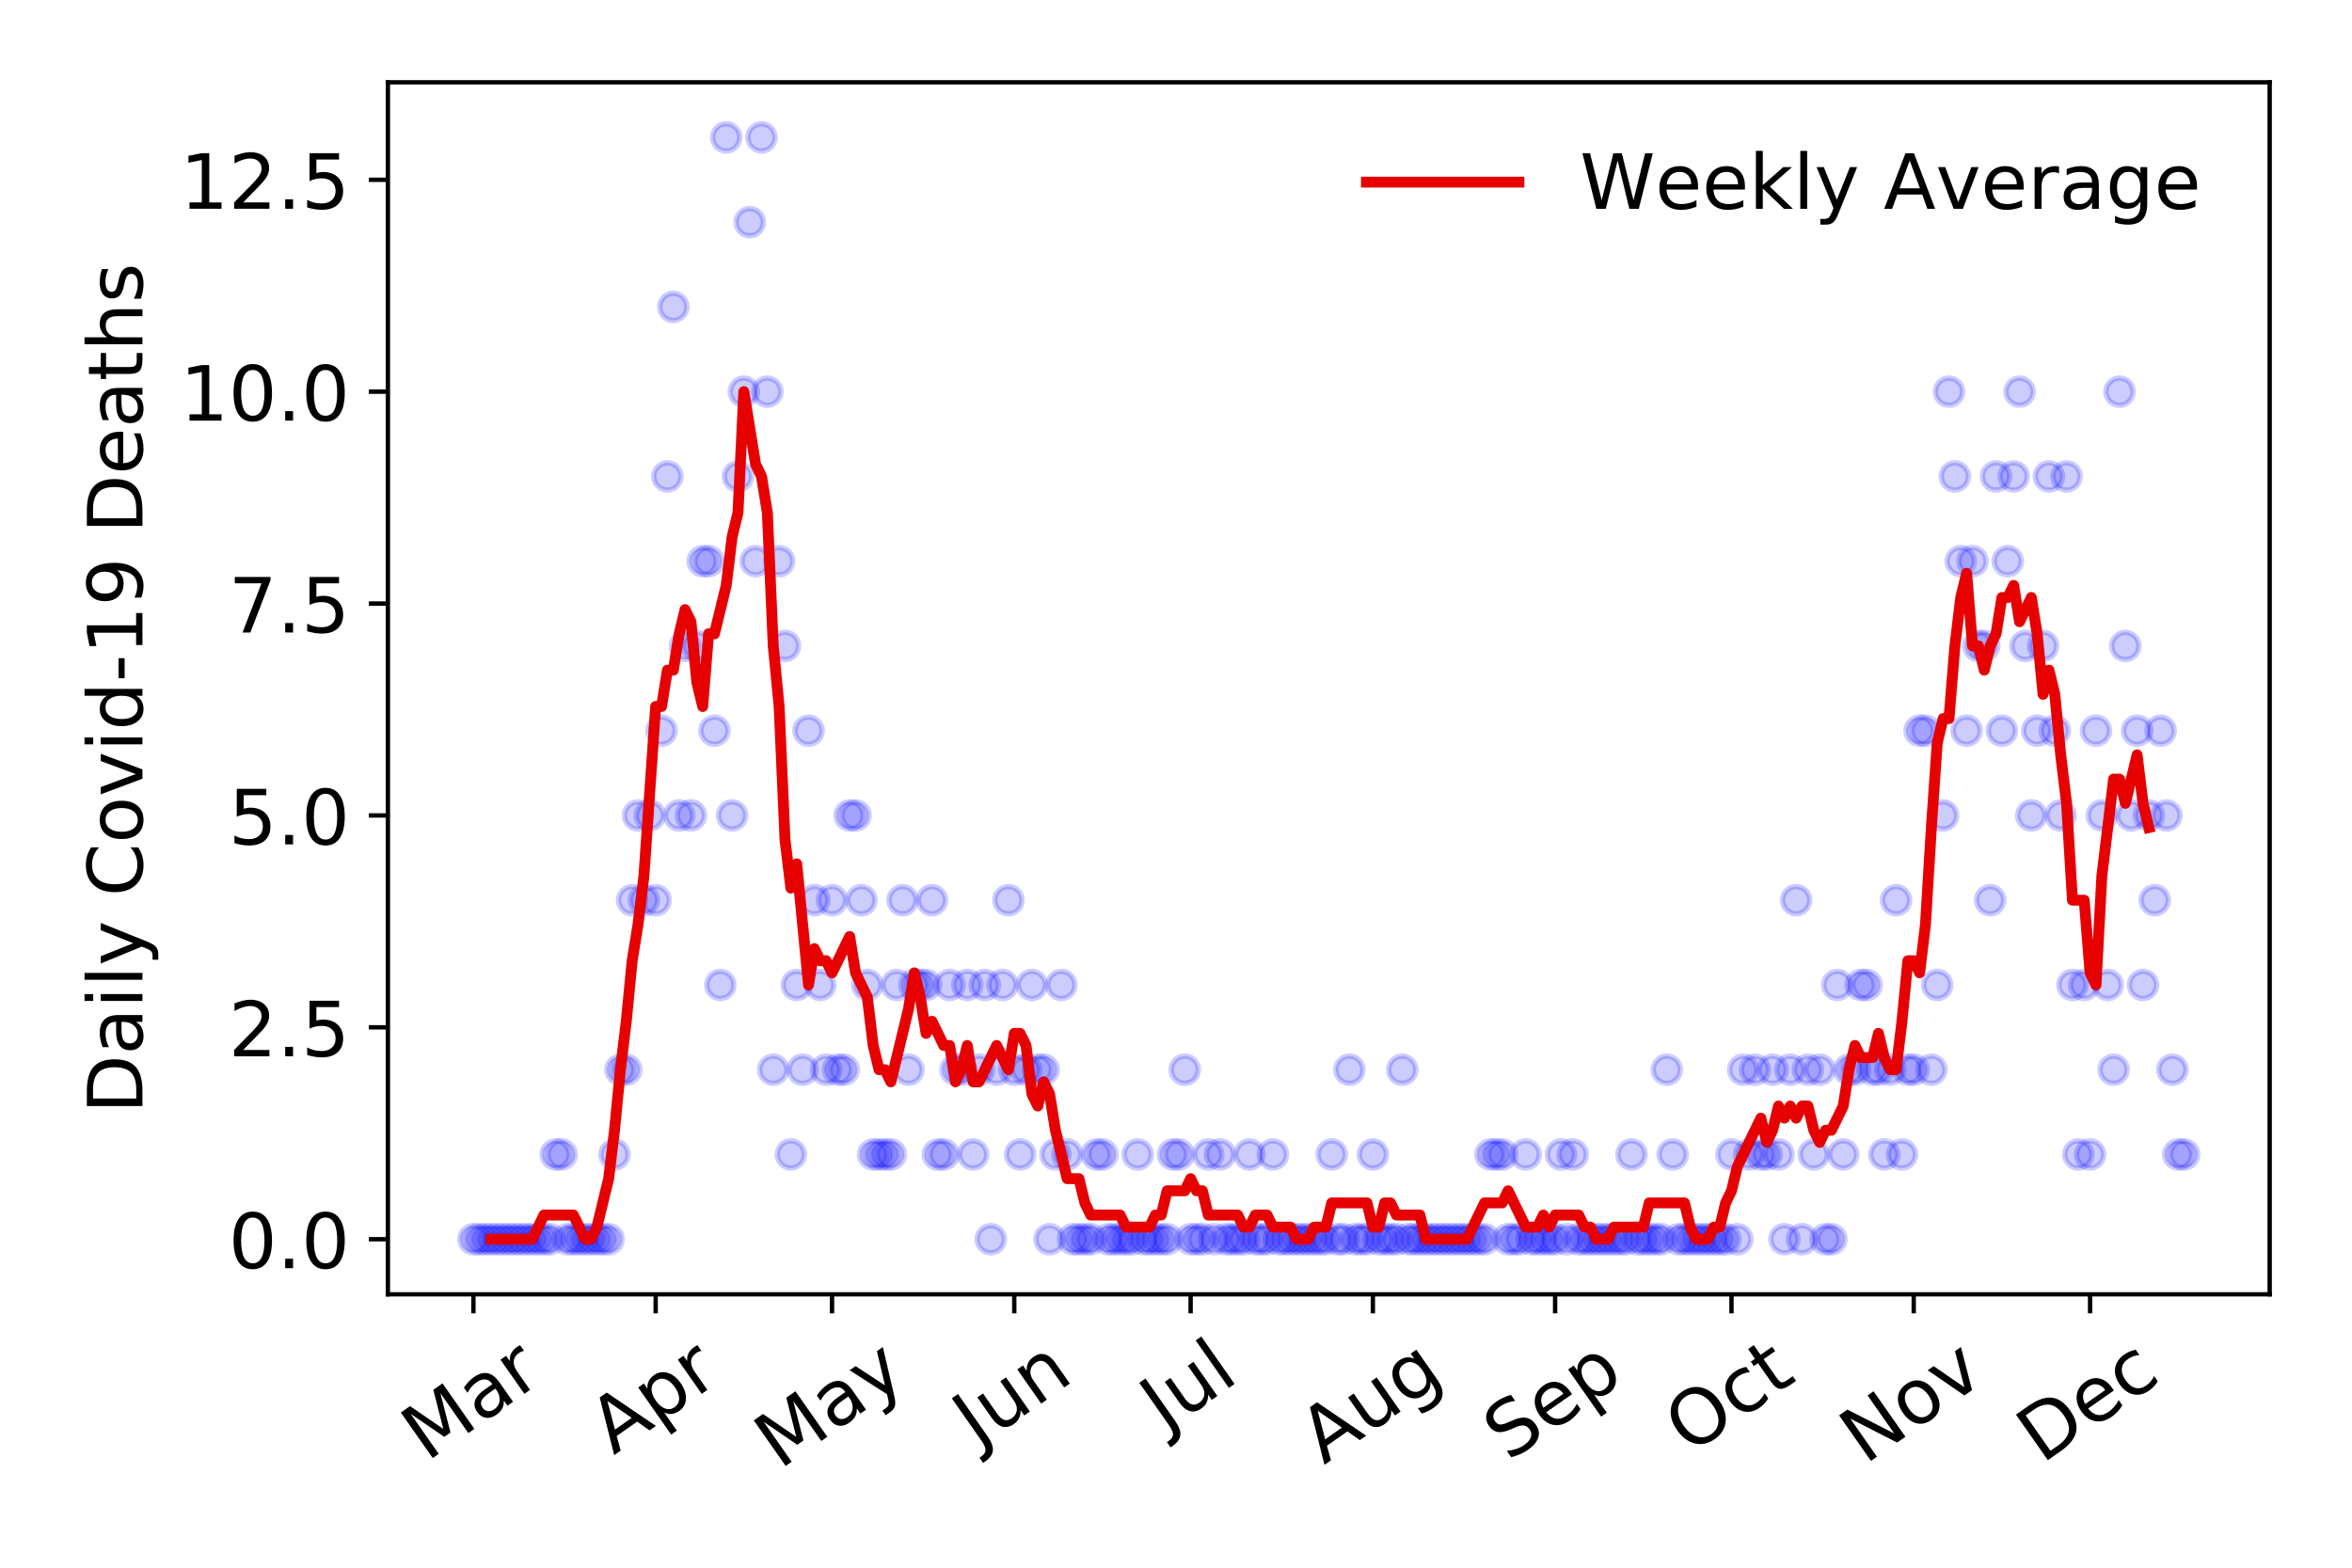 <?xml version="1.0" encoding="utf-8" standalone="no"?>
<!DOCTYPE svg PUBLIC "-//W3C//DTD SVG 1.1//EN"
  "http://www.w3.org/Graphics/SVG/1.1/DTD/svg11.dtd">
<!-- Created with matplotlib (https://matplotlib.org/) -->
<svg height="288pt" version="1.1" viewBox="0 0 432 288" width="432pt" xmlns="http://www.w3.org/2000/svg" xmlns:xlink="http://www.w3.org/1999/xlink">
 <defs>
  <style type="text/css">
*{stroke-linecap:butt;stroke-linejoin:round;}
  </style>
 </defs>
 <g id="figure_1">
  <g id="patch_1">
   <path d="M 0 288 
L 432 288 
L 432 0 
L 0 0 
z
" style="fill:#ffffff;"/>
  </g>
  <g id="axes_1">
   <g id="patch_2">
    <path d="M 71.245 237.778 
L 416.88 237.778 
L 416.88 15.12 
L 71.245 15.12 
z
" style="fill:#ffffff;"/>
   </g>
   <g id="matplotlib.axis_1">
    <g id="xtick_1">
     <g id="line2d_1">
      <defs>
       <path d="M 0 0 
L 0 3.5 
" id="m28a0705fe5" style="stroke:#000000;stroke-width:0.8;"/>
      </defs>
      <g>
       <use style="stroke:#000000;stroke-width:0.8;" x="86.956" xlink:href="#m28a0705fe5" y="237.778"/>
      </g>
     </g>
     <g id="text_1">
      <!-- Mar -->
      <defs>
       <path d="M 9.812 72.906 
L 24.516 72.906 
L 43.109 23.297 
L 61.812 72.906 
L 76.516 72.906 
L 76.516 0 
L 66.891 0 
L 66.891 64.016 
L 48.094 14.016 
L 38.188 14.016 
L 19.391 64.016 
L 19.391 0 
L 9.812 0 
z
" id="DejaVuSans-77"/>
       <path d="M 34.281 27.484 
Q 23.391 27.484 19.188 25 
Q 14.984 22.516 14.984 16.5 
Q 14.984 11.719 18.141 8.906 
Q 21.297 6.109 26.703 6.109 
Q 34.188 6.109 38.703 11.406 
Q 43.219 16.703 43.219 25.484 
L 43.219 27.484 
z
M 52.203 31.203 
L 52.203 0 
L 43.219 0 
L 43.219 8.297 
Q 40.141 3.328 35.547 0.953 
Q 30.953 -1.422 24.312 -1.422 
Q 15.922 -1.422 10.953 3.297 
Q 6 8.016 6 15.922 
Q 6 25.141 12.172 29.828 
Q 18.359 34.516 30.609 34.516 
L 43.219 34.516 
L 43.219 35.406 
Q 43.219 41.609 39.141 45 
Q 35.062 48.391 27.688 48.391 
Q 23 48.391 18.547 47.266 
Q 14.109 46.141 10.016 43.891 
L 10.016 52.203 
Q 14.938 54.109 19.578 55.047 
Q 24.219 56 28.609 56 
Q 40.484 56 46.344 49.844 
Q 52.203 43.703 52.203 31.203 
z
" id="DejaVuSans-97"/>
       <path d="M 41.109 46.297 
Q 39.594 47.172 37.812 47.578 
Q 36.031 48 33.891 48 
Q 26.266 48 22.188 43.047 
Q 18.109 38.094 18.109 28.812 
L 18.109 0 
L 9.078 0 
L 9.078 54.688 
L 18.109 54.688 
L 18.109 46.188 
Q 20.953 51.172 25.484 53.578 
Q 30.031 56 36.531 56 
Q 37.453 56 38.578 55.875 
Q 39.703 55.766 41.062 55.516 
z
" id="DejaVuSans-114"/>
      </defs>
      <g transform="translate(78.353 268.643)rotate(-35)scale(0.14 -0.14)">
       <use xlink:href="#DejaVuSans-77"/>
       <use x="86.279" xlink:href="#DejaVuSans-97"/>
       <use x="147.559" xlink:href="#DejaVuSans-114"/>
      </g>
     </g>
    </g>
    <g id="xtick_2">
     <g id="line2d_2">
      <g>
       <use style="stroke:#000000;stroke-width:0.8;" x="120.429" xlink:href="#m28a0705fe5" y="237.778"/>
      </g>
     </g>
     <g id="text_2">
      <!-- Apr -->
      <defs>
       <path d="M 34.188 63.188 
L 20.797 26.906 
L 47.609 26.906 
z
M 28.609 72.906 
L 39.797 72.906 
L 67.578 0 
L 57.328 0 
L 50.688 18.703 
L 17.828 18.703 
L 11.188 0 
L 0.781 0 
z
" id="DejaVuSans-65"/>
       <path d="M 18.109 8.203 
L 18.109 -20.797 
L 9.078 -20.797 
L 9.078 54.688 
L 18.109 54.688 
L 18.109 46.391 
Q 20.953 51.266 25.266 53.625 
Q 29.594 56 35.594 56 
Q 45.562 56 51.781 48.094 
Q 58.016 40.188 58.016 27.297 
Q 58.016 14.406 51.781 6.484 
Q 45.562 -1.422 35.594 -1.422 
Q 29.594 -1.422 25.266 0.953 
Q 20.953 3.328 18.109 8.203 
z
M 48.688 27.297 
Q 48.688 37.203 44.609 42.844 
Q 40.531 48.484 33.406 48.484 
Q 26.266 48.484 22.188 42.844 
Q 18.109 37.203 18.109 27.297 
Q 18.109 17.391 22.188 11.75 
Q 26.266 6.109 33.406 6.109 
Q 40.531 6.109 44.609 11.75 
Q 48.688 17.391 48.688 27.297 
z
" id="DejaVuSans-112"/>
      </defs>
      <g transform="translate(112.724 267.384)rotate(-35)scale(0.14 -0.14)">
       <use xlink:href="#DejaVuSans-65"/>
       <use x="68.408" xlink:href="#DejaVuSans-112"/>
       <use x="131.885" xlink:href="#DejaVuSans-114"/>
      </g>
     </g>
    </g>
    <g id="xtick_3">
     <g id="line2d_3">
      <g>
       <use style="stroke:#000000;stroke-width:0.8;" x="152.822" xlink:href="#m28a0705fe5" y="237.778"/>
      </g>
     </g>
     <g id="text_3">
      <!-- May -->
      <defs>
       <path d="M 32.172 -5.078 
Q 28.375 -14.844 24.75 -17.812 
Q 21.141 -20.797 15.094 -20.797 
L 7.906 -20.797 
L 7.906 -13.281 
L 13.188 -13.281 
Q 16.891 -13.281 18.938 -11.516 
Q 21 -9.766 23.484 -3.219 
L 25.094 0.875 
L 2.984 54.688 
L 12.5 54.688 
L 29.594 11.922 
L 46.688 54.688 
L 56.203 54.688 
z
" id="DejaVuSans-121"/>
      </defs>
      <g transform="translate(143.182 270.094)rotate(-35)scale(0.14 -0.14)">
       <use xlink:href="#DejaVuSans-77"/>
       <use x="86.279" xlink:href="#DejaVuSans-97"/>
       <use x="147.559" xlink:href="#DejaVuSans-121"/>
      </g>
     </g>
    </g>
    <g id="xtick_4">
     <g id="line2d_4">
      <g>
       <use style="stroke:#000000;stroke-width:0.8;" x="186.295" xlink:href="#m28a0705fe5" y="237.778"/>
      </g>
     </g>
     <g id="text_4">
      <!-- Jun -->
      <defs>
       <path d="M 9.812 72.906 
L 19.672 72.906 
L 19.672 5.078 
Q 19.672 -8.109 14.672 -14.062 
Q 9.672 -20.016 -1.422 -20.016 
L -5.172 -20.016 
L -5.172 -11.719 
L -2.094 -11.719 
Q 4.438 -11.719 7.125 -8.047 
Q 9.812 -4.391 9.812 5.078 
z
" id="DejaVuSans-74"/>
       <path d="M 8.5 21.578 
L 8.5 54.688 
L 17.484 54.688 
L 17.484 21.922 
Q 17.484 14.156 20.5 10.266 
Q 23.531 6.391 29.594 6.391 
Q 36.859 6.391 41.078 11.031 
Q 45.312 15.672 45.312 23.688 
L 45.312 54.688 
L 54.297 54.688 
L 54.297 0 
L 45.312 0 
L 45.312 8.406 
Q 42.047 3.422 37.719 1 
Q 33.406 -1.422 27.688 -1.422 
Q 18.266 -1.422 13.375 4.438 
Q 8.5 10.297 8.5 21.578 
z
M 31.109 56 
z
" id="DejaVuSans-117"/>
       <path d="M 54.891 33.016 
L 54.891 0 
L 45.906 0 
L 45.906 32.719 
Q 45.906 40.484 42.875 44.328 
Q 39.844 48.188 33.797 48.188 
Q 26.516 48.188 22.312 43.547 
Q 18.109 38.922 18.109 30.906 
L 18.109 0 
L 9.078 0 
L 9.078 54.688 
L 18.109 54.688 
L 18.109 46.188 
Q 21.344 51.125 25.703 53.562 
Q 30.078 56 35.797 56 
Q 45.219 56 50.047 50.172 
Q 54.891 44.344 54.891 33.016 
z
" id="DejaVuSans-110"/>
      </defs>
      <g transform="translate(179.551 266.039)rotate(-35)scale(0.14 -0.14)">
       <use xlink:href="#DejaVuSans-74"/>
       <use x="29.492" xlink:href="#DejaVuSans-117"/>
       <use x="92.871" xlink:href="#DejaVuSans-110"/>
      </g>
     </g>
    </g>
    <g id="xtick_5">
     <g id="line2d_5">
      <g>
       <use style="stroke:#000000;stroke-width:0.8;" x="218.688" xlink:href="#m28a0705fe5" y="237.778"/>
      </g>
     </g>
     <g id="text_5">
      <!-- Jul -->
      <defs>
       <path d="M 9.422 75.984 
L 18.406 75.984 
L 18.406 0 
L 9.422 0 
z
" id="DejaVuSans-108"/>
      </defs>
      <g transform="translate(213.985 263.181)rotate(-35)scale(0.14 -0.14)">
       <use xlink:href="#DejaVuSans-74"/>
       <use x="29.492" xlink:href="#DejaVuSans-117"/>
       <use x="92.871" xlink:href="#DejaVuSans-108"/>
      </g>
     </g>
    </g>
    <g id="xtick_6">
     <g id="line2d_6">
      <g>
       <use style="stroke:#000000;stroke-width:0.8;" x="252.161" xlink:href="#m28a0705fe5" y="237.778"/>
      </g>
     </g>
     <g id="text_6">
      <!-- Aug -->
      <defs>
       <path d="M 45.406 27.984 
Q 45.406 37.75 41.375 43.109 
Q 37.359 48.484 30.078 48.484 
Q 22.859 48.484 18.828 43.109 
Q 14.797 37.75 14.797 27.984 
Q 14.797 18.266 18.828 12.891 
Q 22.859 7.516 30.078 7.516 
Q 37.359 7.516 41.375 12.891 
Q 45.406 18.266 45.406 27.984 
z
M 54.391 6.781 
Q 54.391 -7.172 48.188 -13.984 
Q 42 -20.797 29.203 -20.797 
Q 24.469 -20.797 20.266 -20.094 
Q 16.062 -19.391 12.109 -17.922 
L 12.109 -9.188 
Q 16.062 -11.328 19.922 -12.344 
Q 23.781 -13.375 27.781 -13.375 
Q 36.625 -13.375 41.016 -8.766 
Q 45.406 -4.156 45.406 5.172 
L 45.406 9.625 
Q 42.625 4.781 38.281 2.391 
Q 33.938 0 27.875 0 
Q 17.828 0 11.672 7.656 
Q 5.516 15.328 5.516 27.984 
Q 5.516 40.672 11.672 48.328 
Q 17.828 56 27.875 56 
Q 33.938 56 38.281 53.609 
Q 42.625 51.219 45.406 46.391 
L 45.406 54.688 
L 54.391 54.688 
z
" id="DejaVuSans-103"/>
      </defs>
      <g transform="translate(243.18 269.172)rotate(-35)scale(0.14 -0.14)">
       <use xlink:href="#DejaVuSans-65"/>
       <use x="68.408" xlink:href="#DejaVuSans-117"/>
       <use x="131.787" xlink:href="#DejaVuSans-103"/>
      </g>
     </g>
    </g>
    <g id="xtick_7">
     <g id="line2d_7">
      <g>
       <use style="stroke:#000000;stroke-width:0.8;" x="285.634" xlink:href="#m28a0705fe5" y="237.778"/>
      </g>
     </g>
     <g id="text_7">
      <!-- Sep -->
      <defs>
       <path d="M 53.516 70.516 
L 53.516 60.891 
Q 47.906 63.578 42.922 64.891 
Q 37.938 66.219 33.297 66.219 
Q 25.25 66.219 20.875 63.094 
Q 16.5 59.969 16.5 54.203 
Q 16.5 49.359 19.406 46.891 
Q 22.312 44.438 30.422 42.922 
L 36.375 41.703 
Q 47.406 39.594 52.656 34.297 
Q 57.906 29 57.906 20.125 
Q 57.906 9.516 50.797 4.047 
Q 43.703 -1.422 29.984 -1.422 
Q 24.812 -1.422 18.969 -0.25 
Q 13.141 0.922 6.891 3.219 
L 6.891 13.375 
Q 12.891 10.016 18.656 8.297 
Q 24.422 6.594 29.984 6.594 
Q 38.422 6.594 43.016 9.906 
Q 47.609 13.234 47.609 19.391 
Q 47.609 24.75 44.312 27.781 
Q 41.016 30.812 33.5 32.328 
L 27.484 33.5 
Q 16.453 35.688 11.516 40.375 
Q 6.594 45.062 6.594 53.422 
Q 6.594 63.094 13.406 68.656 
Q 20.219 74.219 32.172 74.219 
Q 37.312 74.219 42.625 73.281 
Q 47.953 72.359 53.516 70.516 
z
" id="DejaVuSans-83"/>
       <path d="M 56.203 29.594 
L 56.203 25.203 
L 14.891 25.203 
Q 15.484 15.922 20.484 11.062 
Q 25.484 6.203 34.422 6.203 
Q 39.594 6.203 44.453 7.469 
Q 49.312 8.734 54.109 11.281 
L 54.109 2.781 
Q 49.266 0.734 44.188 -0.344 
Q 39.109 -1.422 33.891 -1.422 
Q 20.797 -1.422 13.156 6.188 
Q 5.516 13.812 5.516 26.812 
Q 5.516 40.234 12.766 48.109 
Q 20.016 56 32.328 56 
Q 43.359 56 49.781 48.891 
Q 56.203 41.797 56.203 29.594 
z
M 47.219 32.234 
Q 47.125 39.594 43.094 43.984 
Q 39.062 48.391 32.422 48.391 
Q 24.906 48.391 20.391 44.141 
Q 15.875 39.891 15.188 32.172 
z
" id="DejaVuSans-101"/>
      </defs>
      <g transform="translate(277.041 268.629)rotate(-35)scale(0.14 -0.14)">
       <use xlink:href="#DejaVuSans-83"/>
       <use x="63.477" xlink:href="#DejaVuSans-101"/>
       <use x="125" xlink:href="#DejaVuSans-112"/>
      </g>
     </g>
    </g>
    <g id="xtick_8">
     <g id="line2d_8">
      <g>
       <use style="stroke:#000000;stroke-width:0.8;" x="318.027" xlink:href="#m28a0705fe5" y="237.778"/>
      </g>
     </g>
     <g id="text_8">
      <!-- Oct -->
      <defs>
       <path d="M 39.406 66.219 
Q 28.656 66.219 22.328 58.203 
Q 16.016 50.203 16.016 36.375 
Q 16.016 22.609 22.328 14.594 
Q 28.656 6.594 39.406 6.594 
Q 50.141 6.594 56.422 14.594 
Q 62.703 22.609 62.703 36.375 
Q 62.703 50.203 56.422 58.203 
Q 50.141 66.219 39.406 66.219 
z
M 39.406 74.219 
Q 54.734 74.219 63.906 63.938 
Q 73.094 53.656 73.094 36.375 
Q 73.094 19.141 63.906 8.859 
Q 54.734 -1.422 39.406 -1.422 
Q 24.031 -1.422 14.812 8.828 
Q 5.609 19.094 5.609 36.375 
Q 5.609 53.656 14.812 63.938 
Q 24.031 74.219 39.406 74.219 
z
" id="DejaVuSans-79"/>
       <path d="M 48.781 52.594 
L 48.781 44.188 
Q 44.969 46.297 41.141 47.344 
Q 37.312 48.391 33.406 48.391 
Q 24.656 48.391 19.812 42.844 
Q 14.984 37.312 14.984 27.297 
Q 14.984 17.281 19.812 11.734 
Q 24.656 6.203 33.406 6.203 
Q 37.312 6.203 41.141 7.25 
Q 44.969 8.297 48.781 10.406 
L 48.781 2.094 
Q 45.016 0.344 40.984 -0.531 
Q 36.969 -1.422 32.422 -1.422 
Q 20.062 -1.422 12.781 6.344 
Q 5.516 14.109 5.516 27.297 
Q 5.516 40.672 12.859 48.328 
Q 20.219 56 33.016 56 
Q 37.156 56 41.109 55.141 
Q 45.062 54.297 48.781 52.594 
z
" id="DejaVuSans-99"/>
       <path d="M 18.312 70.219 
L 18.312 54.688 
L 36.812 54.688 
L 36.812 47.703 
L 18.312 47.703 
L 18.312 18.016 
Q 18.312 11.328 20.141 9.422 
Q 21.969 7.516 27.594 7.516 
L 36.812 7.516 
L 36.812 0 
L 27.594 0 
Q 17.188 0 13.234 3.875 
Q 9.281 7.766 9.281 18.016 
L 9.281 47.703 
L 2.688 47.703 
L 2.688 54.688 
L 9.281 54.688 
L 9.281 70.219 
z
" id="DejaVuSans-116"/>
      </defs>
      <g transform="translate(310.328 267.377)rotate(-35)scale(0.14 -0.14)">
       <use xlink:href="#DejaVuSans-79"/>
       <use x="78.711" xlink:href="#DejaVuSans-99"/>
       <use x="133.691" xlink:href="#DejaVuSans-116"/>
      </g>
     </g>
    </g>
    <g id="xtick_9">
     <g id="line2d_9">
      <g>
       <use style="stroke:#000000;stroke-width:0.8;" x="351.5" xlink:href="#m28a0705fe5" y="237.778"/>
      </g>
     </g>
     <g id="text_9">
      <!-- Nov -->
      <defs>
       <path d="M 9.812 72.906 
L 23.094 72.906 
L 55.422 11.922 
L 55.422 72.906 
L 64.984 72.906 
L 64.984 0 
L 51.703 0 
L 19.391 60.984 
L 19.391 0 
L 9.812 0 
z
" id="DejaVuSans-78"/>
       <path d="M 30.609 48.391 
Q 23.391 48.391 19.188 42.75 
Q 14.984 37.109 14.984 27.297 
Q 14.984 17.484 19.156 11.844 
Q 23.344 6.203 30.609 6.203 
Q 37.797 6.203 41.984 11.859 
Q 46.188 17.531 46.188 27.297 
Q 46.188 37.016 41.984 42.703 
Q 37.797 48.391 30.609 48.391 
z
M 30.609 56 
Q 42.328 56 49.016 48.375 
Q 55.719 40.766 55.719 27.297 
Q 55.719 13.875 49.016 6.219 
Q 42.328 -1.422 30.609 -1.422 
Q 18.844 -1.422 12.172 6.219 
Q 5.516 13.875 5.516 27.297 
Q 5.516 40.766 12.172 48.375 
Q 18.844 56 30.609 56 
z
" id="DejaVuSans-111"/>
       <path d="M 2.984 54.688 
L 12.5 54.688 
L 29.594 8.797 
L 46.688 54.688 
L 56.203 54.688 
L 35.688 0 
L 23.484 0 
z
" id="DejaVuSans-118"/>
      </defs>
      <g transform="translate(342.523 269.166)rotate(-35)scale(0.14 -0.14)">
       <use xlink:href="#DejaVuSans-78"/>
       <use x="74.805" xlink:href="#DejaVuSans-111"/>
       <use x="135.986" xlink:href="#DejaVuSans-118"/>
      </g>
     </g>
    </g>
    <g id="xtick_10">
     <g id="line2d_10">
      <g>
       <use style="stroke:#000000;stroke-width:0.8;" x="383.893" xlink:href="#m28a0705fe5" y="237.778"/>
      </g>
     </g>
     <g id="text_10">
      <!-- Dec -->
      <defs>
       <path d="M 19.672 64.797 
L 19.672 8.109 
L 31.594 8.109 
Q 46.688 8.109 53.688 14.938 
Q 60.688 21.781 60.688 36.531 
Q 60.688 51.172 53.688 57.984 
Q 46.688 64.797 31.594 64.797 
z
M 9.812 72.906 
L 30.078 72.906 
Q 51.266 72.906 61.172 64.094 
Q 71.094 55.281 71.094 36.531 
Q 71.094 17.672 61.125 8.828 
Q 51.172 0 30.078 0 
L 9.812 0 
z
" id="DejaVuSans-68"/>
      </defs>
      <g transform="translate(375.012 269.032)rotate(-35)scale(0.14 -0.14)">
       <use xlink:href="#DejaVuSans-68"/>
       <use x="77.002" xlink:href="#DejaVuSans-101"/>
       <use x="138.525" xlink:href="#DejaVuSans-99"/>
      </g>
     </g>
    </g>
   </g>
   <g id="matplotlib.axis_2">
    <g id="ytick_1">
     <g id="line2d_11">
      <defs>
       <path d="M 0 0 
L -3.5 0 
" id="m1707521e2c" style="stroke:#000000;stroke-width:0.8;"/>
      </defs>
      <g>
       <use style="stroke:#000000;stroke-width:0.8;" x="71.245" xlink:href="#m1707521e2c" y="227.657"/>
      </g>
     </g>
     <g id="text_11">
      <!-- 0.0 -->
      <defs>
       <path d="M 31.781 66.406 
Q 24.172 66.406 20.328 58.906 
Q 16.5 51.422 16.5 36.375 
Q 16.5 21.391 20.328 13.891 
Q 24.172 6.391 31.781 6.391 
Q 39.453 6.391 43.281 13.891 
Q 47.125 21.391 47.125 36.375 
Q 47.125 51.422 43.281 58.906 
Q 39.453 66.406 31.781 66.406 
z
M 31.781 74.219 
Q 44.047 74.219 50.516 64.516 
Q 56.984 54.828 56.984 36.375 
Q 56.984 17.969 50.516 8.266 
Q 44.047 -1.422 31.781 -1.422 
Q 19.531 -1.422 13.062 8.266 
Q 6.594 17.969 6.594 36.375 
Q 6.594 54.828 13.062 64.516 
Q 19.531 74.219 31.781 74.219 
z
" id="DejaVuSans-48"/>
       <path d="M 10.688 12.406 
L 21 12.406 
L 21 0 
L 10.688 0 
z
" id="DejaVuSans-46"/>
      </defs>
      <g transform="translate(41.981 232.976)scale(0.14 -0.14)">
       <use xlink:href="#DejaVuSans-48"/>
       <use x="63.623" xlink:href="#DejaVuSans-46"/>
       <use x="95.41" xlink:href="#DejaVuSans-48"/>
      </g>
     </g>
    </g>
    <g id="ytick_2">
     <g id="line2d_12">
      <g>
       <use style="stroke:#000000;stroke-width:0.8;" x="71.245" xlink:href="#m1707521e2c" y="188.731"/>
      </g>
     </g>
     <g id="text_12">
      <!-- 2.5 -->
      <defs>
       <path d="M 19.188 8.297 
L 53.609 8.297 
L 53.609 0 
L 7.328 0 
L 7.328 8.297 
Q 12.938 14.109 22.625 23.891 
Q 32.328 33.688 34.812 36.531 
Q 39.547 41.844 41.422 45.531 
Q 43.312 49.219 43.312 52.781 
Q 43.312 58.594 39.234 62.25 
Q 35.156 65.922 28.609 65.922 
Q 23.969 65.922 18.812 64.312 
Q 13.672 62.703 7.812 59.422 
L 7.812 69.391 
Q 13.766 71.781 18.938 73 
Q 24.125 74.219 28.422 74.219 
Q 39.75 74.219 46.484 68.547 
Q 53.219 62.891 53.219 53.422 
Q 53.219 48.922 51.531 44.891 
Q 49.859 40.875 45.406 35.406 
Q 44.188 33.984 37.641 27.219 
Q 31.109 20.453 19.188 8.297 
z
" id="DejaVuSans-50"/>
       <path d="M 10.797 72.906 
L 49.516 72.906 
L 49.516 64.594 
L 19.828 64.594 
L 19.828 46.734 
Q 21.969 47.469 24.109 47.828 
Q 26.266 48.188 28.422 48.188 
Q 40.625 48.188 47.75 41.5 
Q 54.891 34.812 54.891 23.391 
Q 54.891 11.625 47.562 5.094 
Q 40.234 -1.422 26.906 -1.422 
Q 22.312 -1.422 17.547 -0.641 
Q 12.797 0.141 7.719 1.703 
L 7.719 11.625 
Q 12.109 9.234 16.797 8.062 
Q 21.484 6.891 26.703 6.891 
Q 35.156 6.891 40.078 11.328 
Q 45.016 15.766 45.016 23.391 
Q 45.016 31 40.078 35.438 
Q 35.156 39.891 26.703 39.891 
Q 22.75 39.891 18.812 39.016 
Q 14.891 38.141 10.797 36.281 
z
" id="DejaVuSans-53"/>
      </defs>
      <g transform="translate(41.981 194.05)scale(0.14 -0.14)">
       <use xlink:href="#DejaVuSans-50"/>
       <use x="63.623" xlink:href="#DejaVuSans-46"/>
       <use x="95.41" xlink:href="#DejaVuSans-53"/>
      </g>
     </g>
    </g>
    <g id="ytick_3">
     <g id="line2d_13">
      <g>
       <use style="stroke:#000000;stroke-width:0.8;" x="71.245" xlink:href="#m1707521e2c" y="149.805"/>
      </g>
     </g>
     <g id="text_13">
      <!-- 5.0 -->
      <g transform="translate(41.981 155.124)scale(0.14 -0.14)">
       <use xlink:href="#DejaVuSans-53"/>
       <use x="63.623" xlink:href="#DejaVuSans-46"/>
       <use x="95.41" xlink:href="#DejaVuSans-48"/>
      </g>
     </g>
    </g>
    <g id="ytick_4">
     <g id="line2d_14">
      <g>
       <use style="stroke:#000000;stroke-width:0.8;" x="71.245" xlink:href="#m1707521e2c" y="110.879"/>
      </g>
     </g>
     <g id="text_14">
      <!-- 7.5 -->
      <defs>
       <path d="M 8.203 72.906 
L 55.078 72.906 
L 55.078 68.703 
L 28.609 0 
L 18.312 0 
L 43.219 64.594 
L 8.203 64.594 
z
" id="DejaVuSans-55"/>
      </defs>
      <g transform="translate(41.981 116.197)scale(0.14 -0.14)">
       <use xlink:href="#DejaVuSans-55"/>
       <use x="63.623" xlink:href="#DejaVuSans-46"/>
       <use x="95.41" xlink:href="#DejaVuSans-53"/>
      </g>
     </g>
    </g>
    <g id="ytick_5">
     <g id="line2d_15">
      <g>
       <use style="stroke:#000000;stroke-width:0.8;" x="71.245" xlink:href="#m1707521e2c" y="71.952"/>
      </g>
     </g>
     <g id="text_15">
      <!-- 10.0 -->
      <defs>
       <path d="M 12.406 8.297 
L 28.516 8.297 
L 28.516 63.922 
L 10.984 60.406 
L 10.984 69.391 
L 28.422 72.906 
L 38.281 72.906 
L 38.281 8.297 
L 54.391 8.297 
L 54.391 0 
L 12.406 0 
z
" id="DejaVuSans-49"/>
      </defs>
      <g transform="translate(33.073 77.271)scale(0.14 -0.14)">
       <use xlink:href="#DejaVuSans-49"/>
       <use x="63.623" xlink:href="#DejaVuSans-48"/>
       <use x="127.246" xlink:href="#DejaVuSans-46"/>
       <use x="159.033" xlink:href="#DejaVuSans-48"/>
      </g>
     </g>
    </g>
    <g id="ytick_6">
     <g id="line2d_16">
      <g>
       <use style="stroke:#000000;stroke-width:0.8;" x="71.245" xlink:href="#m1707521e2c" y="33.026"/>
      </g>
     </g>
     <g id="text_16">
      <!-- 12.5 -->
      <g transform="translate(33.073 38.345)scale(0.14 -0.14)">
       <use xlink:href="#DejaVuSans-49"/>
       <use x="63.623" xlink:href="#DejaVuSans-50"/>
       <use x="127.246" xlink:href="#DejaVuSans-46"/>
       <use x="159.033" xlink:href="#DejaVuSans-53"/>
      </g>
     </g>
    </g>
    <g id="text_17">
     <!-- Daily Covid-19 Deaths -->
     <defs>
      <path d="M 9.422 54.688 
L 18.406 54.688 
L 18.406 0 
L 9.422 0 
z
M 9.422 75.984 
L 18.406 75.984 
L 18.406 64.594 
L 9.422 64.594 
z
" id="DejaVuSans-105"/>
      <path id="DejaVuSans-32"/>
      <path d="M 64.406 67.281 
L 64.406 56.891 
Q 59.422 61.531 53.781 63.812 
Q 48.141 66.109 41.797 66.109 
Q 29.297 66.109 22.656 58.469 
Q 16.016 50.828 16.016 36.375 
Q 16.016 21.969 22.656 14.328 
Q 29.297 6.688 41.797 6.688 
Q 48.141 6.688 53.781 8.984 
Q 59.422 11.281 64.406 15.922 
L 64.406 5.609 
Q 59.234 2.094 53.438 0.328 
Q 47.656 -1.422 41.219 -1.422 
Q 24.656 -1.422 15.125 8.703 
Q 5.609 18.844 5.609 36.375 
Q 5.609 53.953 15.125 64.078 
Q 24.656 74.219 41.219 74.219 
Q 47.75 74.219 53.531 72.484 
Q 59.328 70.75 64.406 67.281 
z
" id="DejaVuSans-67"/>
      <path d="M 45.406 46.391 
L 45.406 75.984 
L 54.391 75.984 
L 54.391 0 
L 45.406 0 
L 45.406 8.203 
Q 42.578 3.328 38.25 0.953 
Q 33.938 -1.422 27.875 -1.422 
Q 17.969 -1.422 11.734 6.484 
Q 5.516 14.406 5.516 27.297 
Q 5.516 40.188 11.734 48.094 
Q 17.969 56 27.875 56 
Q 33.938 56 38.25 53.625 
Q 42.578 51.266 45.406 46.391 
z
M 14.797 27.297 
Q 14.797 17.391 18.875 11.75 
Q 22.953 6.109 30.078 6.109 
Q 37.203 6.109 41.297 11.75 
Q 45.406 17.391 45.406 27.297 
Q 45.406 37.203 41.297 42.844 
Q 37.203 48.484 30.078 48.484 
Q 22.953 48.484 18.875 42.844 
Q 14.797 37.203 14.797 27.297 
z
" id="DejaVuSans-100"/>
      <path d="M 4.891 31.391 
L 31.203 31.391 
L 31.203 23.391 
L 4.891 23.391 
z
" id="DejaVuSans-45"/>
      <path d="M 10.984 1.516 
L 10.984 10.5 
Q 14.703 8.734 18.5 7.812 
Q 22.312 6.891 25.984 6.891 
Q 35.75 6.891 40.891 13.453 
Q 46.047 20.016 46.781 33.406 
Q 43.953 29.203 39.594 26.953 
Q 35.25 24.703 29.984 24.703 
Q 19.047 24.703 12.672 31.312 
Q 6.297 37.938 6.297 49.422 
Q 6.297 60.641 12.938 67.422 
Q 19.578 74.219 30.609 74.219 
Q 43.266 74.219 49.922 64.516 
Q 56.594 54.828 56.594 36.375 
Q 56.594 19.141 48.406 8.859 
Q 40.234 -1.422 26.422 -1.422 
Q 22.703 -1.422 18.891 -0.688 
Q 15.094 0.047 10.984 1.516 
z
M 30.609 32.422 
Q 37.25 32.422 41.125 36.953 
Q 45.016 41.5 45.016 49.422 
Q 45.016 57.281 41.125 61.844 
Q 37.25 66.406 30.609 66.406 
Q 23.969 66.406 20.094 61.844 
Q 16.219 57.281 16.219 49.422 
Q 16.219 41.5 20.094 36.953 
Q 23.969 32.422 30.609 32.422 
z
" id="DejaVuSans-57"/>
      <path d="M 54.891 33.016 
L 54.891 0 
L 45.906 0 
L 45.906 32.719 
Q 45.906 40.484 42.875 44.328 
Q 39.844 48.188 33.797 48.188 
Q 26.516 48.188 22.312 43.547 
Q 18.109 38.922 18.109 30.906 
L 18.109 0 
L 9.078 0 
L 9.078 75.984 
L 18.109 75.984 
L 18.109 46.188 
Q 21.344 51.125 25.703 53.562 
Q 30.078 56 35.797 56 
Q 45.219 56 50.047 50.172 
Q 54.891 44.344 54.891 33.016 
z
" id="DejaVuSans-104"/>
      <path d="M 44.281 53.078 
L 44.281 44.578 
Q 40.484 46.531 36.375 47.5 
Q 32.281 48.484 27.875 48.484 
Q 21.188 48.484 17.844 46.438 
Q 14.5 44.391 14.5 40.281 
Q 14.5 37.156 16.891 35.375 
Q 19.281 33.594 26.516 31.984 
L 29.594 31.297 
Q 39.156 29.25 43.188 25.516 
Q 47.219 21.781 47.219 15.094 
Q 47.219 7.469 41.188 3.016 
Q 35.156 -1.422 24.609 -1.422 
Q 20.219 -1.422 15.453 -0.562 
Q 10.688 0.297 5.422 2 
L 5.422 11.281 
Q 10.406 8.688 15.234 7.391 
Q 20.062 6.109 24.812 6.109 
Q 31.156 6.109 34.562 8.281 
Q 37.984 10.453 37.984 14.406 
Q 37.984 18.062 35.516 20.016 
Q 33.062 21.969 24.703 23.781 
L 21.578 24.516 
Q 13.234 26.266 9.516 29.906 
Q 5.812 33.547 5.812 39.891 
Q 5.812 47.609 11.281 51.797 
Q 16.75 56 26.812 56 
Q 31.781 56 36.172 55.266 
Q 40.578 54.547 44.281 53.078 
z
" id="DejaVuSans-115"/>
     </defs>
     <g transform="translate(26.162 204.56)rotate(-90)scale(0.14 -0.14)">
      <use xlink:href="#DejaVuSans-68"/>
      <use x="77.002" xlink:href="#DejaVuSans-97"/>
      <use x="138.281" xlink:href="#DejaVuSans-105"/>
      <use x="166.064" xlink:href="#DejaVuSans-108"/>
      <use x="193.848" xlink:href="#DejaVuSans-121"/>
      <use x="253.027" xlink:href="#DejaVuSans-32"/>
      <use x="284.814" xlink:href="#DejaVuSans-67"/>
      <use x="354.639" xlink:href="#DejaVuSans-111"/>
      <use x="415.82" xlink:href="#DejaVuSans-118"/>
      <use x="475" xlink:href="#DejaVuSans-105"/>
      <use x="502.783" xlink:href="#DejaVuSans-100"/>
      <use x="566.26" xlink:href="#DejaVuSans-45"/>
      <use x="602.344" xlink:href="#DejaVuSans-49"/>
      <use x="665.967" xlink:href="#DejaVuSans-57"/>
      <use x="729.59" xlink:href="#DejaVuSans-32"/>
      <use x="761.377" xlink:href="#DejaVuSans-68"/>
      <use x="838.379" xlink:href="#DejaVuSans-101"/>
      <use x="899.902" xlink:href="#DejaVuSans-97"/>
      <use x="961.182" xlink:href="#DejaVuSans-116"/>
      <use x="1000.391" xlink:href="#DejaVuSans-104"/>
      <use x="1063.77" xlink:href="#DejaVuSans-115"/>
     </g>
    </g>
   </g>
   <g id="line2d_17">
    <defs>
     <path d="M 0 2.5 
C 0.663 2.5 1.299 2.237 1.768 1.768 
C 2.237 1.299 2.5 0.663 2.5 0 
C 2.5 -0.663 2.237 -1.299 1.768 -1.768 
C 1.299 -2.237 0.663 -2.5 0 -2.5 
C -0.663 -2.5 -1.299 -2.237 -1.768 -1.768 
C -2.237 -1.299 -2.5 -0.663 -2.5 0 
C -2.5 0.663 -2.237 1.299 -1.768 1.768 
C -1.299 2.237 -0.663 2.5 0 2.5 
z
" id="m186fbd5ed1" style="stroke:#0000ff;stroke-opacity:0.2;"/>
    </defs>
    <g clip-path="url(#p99a2d75994)">
     <use style="fill:#0000ff;fill-opacity:0.2;stroke:#0000ff;stroke-opacity:0.2;" x="86.956" xlink:href="#m186fbd5ed1" y="227.657"/>
     <use style="fill:#0000ff;fill-opacity:0.2;stroke:#0000ff;stroke-opacity:0.2;" x="88.035" xlink:href="#m186fbd5ed1" y="227.657"/>
     <use style="fill:#0000ff;fill-opacity:0.2;stroke:#0000ff;stroke-opacity:0.2;" x="89.115" xlink:href="#m186fbd5ed1" y="227.657"/>
     <use style="fill:#0000ff;fill-opacity:0.2;stroke:#0000ff;stroke-opacity:0.2;" x="90.195" xlink:href="#m186fbd5ed1" y="227.657"/>
     <use style="fill:#0000ff;fill-opacity:0.2;stroke:#0000ff;stroke-opacity:0.2;" x="91.275" xlink:href="#m186fbd5ed1" y="227.657"/>
     <use style="fill:#0000ff;fill-opacity:0.2;stroke:#0000ff;stroke-opacity:0.2;" x="92.355" xlink:href="#m186fbd5ed1" y="227.657"/>
     <use style="fill:#0000ff;fill-opacity:0.2;stroke:#0000ff;stroke-opacity:0.2;" x="93.434" xlink:href="#m186fbd5ed1" y="227.657"/>
     <use style="fill:#0000ff;fill-opacity:0.2;stroke:#0000ff;stroke-opacity:0.2;" x="94.514" xlink:href="#m186fbd5ed1" y="227.657"/>
     <use style="fill:#0000ff;fill-opacity:0.2;stroke:#0000ff;stroke-opacity:0.2;" x="95.594" xlink:href="#m186fbd5ed1" y="227.657"/>
     <use style="fill:#0000ff;fill-opacity:0.2;stroke:#0000ff;stroke-opacity:0.2;" x="96.674" xlink:href="#m186fbd5ed1" y="227.657"/>
     <use style="fill:#0000ff;fill-opacity:0.2;stroke:#0000ff;stroke-opacity:0.2;" x="97.753" xlink:href="#m186fbd5ed1" y="227.657"/>
     <use style="fill:#0000ff;fill-opacity:0.2;stroke:#0000ff;stroke-opacity:0.2;" x="98.833" xlink:href="#m186fbd5ed1" y="227.657"/>
     <use style="fill:#0000ff;fill-opacity:0.2;stroke:#0000ff;stroke-opacity:0.2;" x="99.913" xlink:href="#m186fbd5ed1" y="227.657"/>
     <use style="fill:#0000ff;fill-opacity:0.2;stroke:#0000ff;stroke-opacity:0.2;" x="100.993" xlink:href="#m186fbd5ed1" y="227.657"/>
     <use style="fill:#0000ff;fill-opacity:0.2;stroke:#0000ff;stroke-opacity:0.2;" x="102.072" xlink:href="#m186fbd5ed1" y="212.087"/>
     <use style="fill:#0000ff;fill-opacity:0.2;stroke:#0000ff;stroke-opacity:0.2;" x="103.152" xlink:href="#m186fbd5ed1" y="212.087"/>
     <use style="fill:#0000ff;fill-opacity:0.2;stroke:#0000ff;stroke-opacity:0.2;" x="104.232" xlink:href="#m186fbd5ed1" y="227.657"/>
     <use style="fill:#0000ff;fill-opacity:0.2;stroke:#0000ff;stroke-opacity:0.2;" x="105.312" xlink:href="#m186fbd5ed1" y="227.657"/>
     <use style="fill:#0000ff;fill-opacity:0.2;stroke:#0000ff;stroke-opacity:0.2;" x="106.392" xlink:href="#m186fbd5ed1" y="227.657"/>
     <use style="fill:#0000ff;fill-opacity:0.2;stroke:#0000ff;stroke-opacity:0.2;" x="107.471" xlink:href="#m186fbd5ed1" y="227.657"/>
     <use style="fill:#0000ff;fill-opacity:0.2;stroke:#0000ff;stroke-opacity:0.2;" x="108.551" xlink:href="#m186fbd5ed1" y="227.657"/>
     <use style="fill:#0000ff;fill-opacity:0.2;stroke:#0000ff;stroke-opacity:0.2;" x="109.631" xlink:href="#m186fbd5ed1" y="227.657"/>
     <use style="fill:#0000ff;fill-opacity:0.2;stroke:#0000ff;stroke-opacity:0.2;" x="110.711" xlink:href="#m186fbd5ed1" y="227.657"/>
     <use style="fill:#0000ff;fill-opacity:0.2;stroke:#0000ff;stroke-opacity:0.2;" x="111.79" xlink:href="#m186fbd5ed1" y="227.657"/>
     <use style="fill:#0000ff;fill-opacity:0.2;stroke:#0000ff;stroke-opacity:0.2;" x="112.87" xlink:href="#m186fbd5ed1" y="212.087"/>
     <use style="fill:#0000ff;fill-opacity:0.2;stroke:#0000ff;stroke-opacity:0.2;" x="113.95" xlink:href="#m186fbd5ed1" y="196.516"/>
     <use style="fill:#0000ff;fill-opacity:0.2;stroke:#0000ff;stroke-opacity:0.2;" x="115.03" xlink:href="#m186fbd5ed1" y="196.516"/>
     <use style="fill:#0000ff;fill-opacity:0.2;stroke:#0000ff;stroke-opacity:0.2;" x="116.11" xlink:href="#m186fbd5ed1" y="165.375"/>
     <use style="fill:#0000ff;fill-opacity:0.2;stroke:#0000ff;stroke-opacity:0.2;" x="117.189" xlink:href="#m186fbd5ed1" y="149.805"/>
     <use style="fill:#0000ff;fill-opacity:0.2;stroke:#0000ff;stroke-opacity:0.2;" x="118.269" xlink:href="#m186fbd5ed1" y="165.375"/>
     <use style="fill:#0000ff;fill-opacity:0.2;stroke:#0000ff;stroke-opacity:0.2;" x="119.349" xlink:href="#m186fbd5ed1" y="149.805"/>
     <use style="fill:#0000ff;fill-opacity:0.2;stroke:#0000ff;stroke-opacity:0.2;" x="120.429" xlink:href="#m186fbd5ed1" y="165.375"/>
     <use style="fill:#0000ff;fill-opacity:0.2;stroke:#0000ff;stroke-opacity:0.2;" x="121.508" xlink:href="#m186fbd5ed1" y="134.234"/>
     <use style="fill:#0000ff;fill-opacity:0.2;stroke:#0000ff;stroke-opacity:0.2;" x="122.588" xlink:href="#m186fbd5ed1" y="87.523"/>
     <use style="fill:#0000ff;fill-opacity:0.2;stroke:#0000ff;stroke-opacity:0.2;" x="123.668" xlink:href="#m186fbd5ed1" y="56.382"/>
     <use style="fill:#0000ff;fill-opacity:0.2;stroke:#0000ff;stroke-opacity:0.2;" x="124.748" xlink:href="#m186fbd5ed1" y="149.805"/>
     <use style="fill:#0000ff;fill-opacity:0.2;stroke:#0000ff;stroke-opacity:0.2;" x="125.827" xlink:href="#m186fbd5ed1" y="118.664"/>
     <use style="fill:#0000ff;fill-opacity:0.2;stroke:#0000ff;stroke-opacity:0.2;" x="126.907" xlink:href="#m186fbd5ed1" y="149.805"/>
     <use style="fill:#0000ff;fill-opacity:0.2;stroke:#0000ff;stroke-opacity:0.2;" x="127.987" xlink:href="#m186fbd5ed1" y="118.664"/>
     <use style="fill:#0000ff;fill-opacity:0.2;stroke:#0000ff;stroke-opacity:0.2;" x="129.067" xlink:href="#m186fbd5ed1" y="103.093"/>
     <use style="fill:#0000ff;fill-opacity:0.2;stroke:#0000ff;stroke-opacity:0.2;" x="130.147" xlink:href="#m186fbd5ed1" y="103.093"/>
     <use style="fill:#0000ff;fill-opacity:0.2;stroke:#0000ff;stroke-opacity:0.2;" x="131.226" xlink:href="#m186fbd5ed1" y="134.234"/>
     <use style="fill:#0000ff;fill-opacity:0.2;stroke:#0000ff;stroke-opacity:0.2;" x="132.306" xlink:href="#m186fbd5ed1" y="180.946"/>
     <use style="fill:#0000ff;fill-opacity:0.2;stroke:#0000ff;stroke-opacity:0.2;" x="133.386" xlink:href="#m186fbd5ed1" y="25.241"/>
     <use style="fill:#0000ff;fill-opacity:0.2;stroke:#0000ff;stroke-opacity:0.2;" x="134.466" xlink:href="#m186fbd5ed1" y="149.805"/>
     <use style="fill:#0000ff;fill-opacity:0.2;stroke:#0000ff;stroke-opacity:0.2;" x="135.545" xlink:href="#m186fbd5ed1" y="87.523"/>
     <use style="fill:#0000ff;fill-opacity:0.2;stroke:#0000ff;stroke-opacity:0.2;" x="136.625" xlink:href="#m186fbd5ed1" y="71.952"/>
     <use style="fill:#0000ff;fill-opacity:0.2;stroke:#0000ff;stroke-opacity:0.2;" x="137.705" xlink:href="#m186fbd5ed1" y="40.811"/>
     <use style="fill:#0000ff;fill-opacity:0.2;stroke:#0000ff;stroke-opacity:0.2;" x="138.785" xlink:href="#m186fbd5ed1" y="103.093"/>
     <use style="fill:#0000ff;fill-opacity:0.2;stroke:#0000ff;stroke-opacity:0.2;" x="139.865" xlink:href="#m186fbd5ed1" y="25.241"/>
     <use style="fill:#0000ff;fill-opacity:0.2;stroke:#0000ff;stroke-opacity:0.2;" x="140.944" xlink:href="#m186fbd5ed1" y="71.952"/>
     <use style="fill:#0000ff;fill-opacity:0.2;stroke:#0000ff;stroke-opacity:0.2;" x="142.024" xlink:href="#m186fbd5ed1" y="196.516"/>
     <use style="fill:#0000ff;fill-opacity:0.2;stroke:#0000ff;stroke-opacity:0.2;" x="143.104" xlink:href="#m186fbd5ed1" y="103.093"/>
     <use style="fill:#0000ff;fill-opacity:0.2;stroke:#0000ff;stroke-opacity:0.2;" x="144.184" xlink:href="#m186fbd5ed1" y="118.664"/>
     <use style="fill:#0000ff;fill-opacity:0.2;stroke:#0000ff;stroke-opacity:0.2;" x="145.263" xlink:href="#m186fbd5ed1" y="212.087"/>
     <use style="fill:#0000ff;fill-opacity:0.2;stroke:#0000ff;stroke-opacity:0.2;" x="146.343" xlink:href="#m186fbd5ed1" y="180.946"/>
     <use style="fill:#0000ff;fill-opacity:0.2;stroke:#0000ff;stroke-opacity:0.2;" x="147.423" xlink:href="#m186fbd5ed1" y="196.516"/>
     <use style="fill:#0000ff;fill-opacity:0.2;stroke:#0000ff;stroke-opacity:0.2;" x="148.503" xlink:href="#m186fbd5ed1" y="134.234"/>
     <use style="fill:#0000ff;fill-opacity:0.2;stroke:#0000ff;stroke-opacity:0.2;" x="149.582" xlink:href="#m186fbd5ed1" y="165.375"/>
     <use style="fill:#0000ff;fill-opacity:0.2;stroke:#0000ff;stroke-opacity:0.2;" x="150.662" xlink:href="#m186fbd5ed1" y="180.946"/>
     <use style="fill:#0000ff;fill-opacity:0.2;stroke:#0000ff;stroke-opacity:0.2;" x="151.742" xlink:href="#m186fbd5ed1" y="196.516"/>
     <use style="fill:#0000ff;fill-opacity:0.2;stroke:#0000ff;stroke-opacity:0.2;" x="152.822" xlink:href="#m186fbd5ed1" y="165.375"/>
     <use style="fill:#0000ff;fill-opacity:0.2;stroke:#0000ff;stroke-opacity:0.2;" x="153.902" xlink:href="#m186fbd5ed1" y="196.516"/>
     <use style="fill:#0000ff;fill-opacity:0.2;stroke:#0000ff;stroke-opacity:0.2;" x="154.981" xlink:href="#m186fbd5ed1" y="196.516"/>
     <use style="fill:#0000ff;fill-opacity:0.2;stroke:#0000ff;stroke-opacity:0.2;" x="156.061" xlink:href="#m186fbd5ed1" y="149.805"/>
     <use style="fill:#0000ff;fill-opacity:0.2;stroke:#0000ff;stroke-opacity:0.2;" x="157.141" xlink:href="#m186fbd5ed1" y="149.805"/>
     <use style="fill:#0000ff;fill-opacity:0.2;stroke:#0000ff;stroke-opacity:0.2;" x="158.221" xlink:href="#m186fbd5ed1" y="165.375"/>
     <use style="fill:#0000ff;fill-opacity:0.2;stroke:#0000ff;stroke-opacity:0.2;" x="159.3" xlink:href="#m186fbd5ed1" y="180.946"/>
     <use style="fill:#0000ff;fill-opacity:0.2;stroke:#0000ff;stroke-opacity:0.2;" x="160.38" xlink:href="#m186fbd5ed1" y="212.087"/>
     <use style="fill:#0000ff;fill-opacity:0.2;stroke:#0000ff;stroke-opacity:0.2;" x="161.46" xlink:href="#m186fbd5ed1" y="212.087"/>
     <use style="fill:#0000ff;fill-opacity:0.2;stroke:#0000ff;stroke-opacity:0.2;" x="162.54" xlink:href="#m186fbd5ed1" y="212.087"/>
     <use style="fill:#0000ff;fill-opacity:0.2;stroke:#0000ff;stroke-opacity:0.2;" x="163.619" xlink:href="#m186fbd5ed1" y="212.087"/>
     <use style="fill:#0000ff;fill-opacity:0.2;stroke:#0000ff;stroke-opacity:0.2;" x="164.699" xlink:href="#m186fbd5ed1" y="180.946"/>
     <use style="fill:#0000ff;fill-opacity:0.2;stroke:#0000ff;stroke-opacity:0.2;" x="165.779" xlink:href="#m186fbd5ed1" y="165.375"/>
     <use style="fill:#0000ff;fill-opacity:0.2;stroke:#0000ff;stroke-opacity:0.2;" x="166.859" xlink:href="#m186fbd5ed1" y="196.516"/>
     <use style="fill:#0000ff;fill-opacity:0.2;stroke:#0000ff;stroke-opacity:0.2;" x="167.939" xlink:href="#m186fbd5ed1" y="180.946"/>
     <use style="fill:#0000ff;fill-opacity:0.2;stroke:#0000ff;stroke-opacity:0.2;" x="169.018" xlink:href="#m186fbd5ed1" y="180.946"/>
     <use style="fill:#0000ff;fill-opacity:0.2;stroke:#0000ff;stroke-opacity:0.2;" x="170.098" xlink:href="#m186fbd5ed1" y="180.946"/>
     <use style="fill:#0000ff;fill-opacity:0.2;stroke:#0000ff;stroke-opacity:0.2;" x="171.178" xlink:href="#m186fbd5ed1" y="165.375"/>
     <use style="fill:#0000ff;fill-opacity:0.2;stroke:#0000ff;stroke-opacity:0.2;" x="172.258" xlink:href="#m186fbd5ed1" y="212.087"/>
     <use style="fill:#0000ff;fill-opacity:0.2;stroke:#0000ff;stroke-opacity:0.2;" x="173.337" xlink:href="#m186fbd5ed1" y="212.087"/>
     <use style="fill:#0000ff;fill-opacity:0.2;stroke:#0000ff;stroke-opacity:0.2;" x="174.417" xlink:href="#m186fbd5ed1" y="180.946"/>
     <use style="fill:#0000ff;fill-opacity:0.2;stroke:#0000ff;stroke-opacity:0.2;" x="175.497" xlink:href="#m186fbd5ed1" y="196.516"/>
     <use style="fill:#0000ff;fill-opacity:0.2;stroke:#0000ff;stroke-opacity:0.2;" x="176.577" xlink:href="#m186fbd5ed1" y="196.516"/>
     <use style="fill:#0000ff;fill-opacity:0.2;stroke:#0000ff;stroke-opacity:0.2;" x="177.657" xlink:href="#m186fbd5ed1" y="180.946"/>
     <use style="fill:#0000ff;fill-opacity:0.2;stroke:#0000ff;stroke-opacity:0.2;" x="178.736" xlink:href="#m186fbd5ed1" y="212.087"/>
     <use style="fill:#0000ff;fill-opacity:0.2;stroke:#0000ff;stroke-opacity:0.2;" x="179.816" xlink:href="#m186fbd5ed1" y="196.516"/>
     <use style="fill:#0000ff;fill-opacity:0.2;stroke:#0000ff;stroke-opacity:0.2;" x="180.896" xlink:href="#m186fbd5ed1" y="180.946"/>
     <use style="fill:#0000ff;fill-opacity:0.2;stroke:#0000ff;stroke-opacity:0.2;" x="181.976" xlink:href="#m186fbd5ed1" y="227.657"/>
     <use style="fill:#0000ff;fill-opacity:0.2;stroke:#0000ff;stroke-opacity:0.2;" x="183.055" xlink:href="#m186fbd5ed1" y="196.516"/>
     <use style="fill:#0000ff;fill-opacity:0.2;stroke:#0000ff;stroke-opacity:0.2;" x="184.135" xlink:href="#m186fbd5ed1" y="180.946"/>
     <use style="fill:#0000ff;fill-opacity:0.2;stroke:#0000ff;stroke-opacity:0.2;" x="185.215" xlink:href="#m186fbd5ed1" y="165.375"/>
     <use style="fill:#0000ff;fill-opacity:0.2;stroke:#0000ff;stroke-opacity:0.2;" x="186.295" xlink:href="#m186fbd5ed1" y="196.516"/>
     <use style="fill:#0000ff;fill-opacity:0.2;stroke:#0000ff;stroke-opacity:0.2;" x="187.374" xlink:href="#m186fbd5ed1" y="212.087"/>
     <use style="fill:#0000ff;fill-opacity:0.2;stroke:#0000ff;stroke-opacity:0.2;" x="188.454" xlink:href="#m186fbd5ed1" y="196.516"/>
     <use style="fill:#0000ff;fill-opacity:0.2;stroke:#0000ff;stroke-opacity:0.2;" x="189.534" xlink:href="#m186fbd5ed1" y="180.946"/>
     <use style="fill:#0000ff;fill-opacity:0.2;stroke:#0000ff;stroke-opacity:0.2;" x="190.614" xlink:href="#m186fbd5ed1" y="196.516"/>
     <use style="fill:#0000ff;fill-opacity:0.2;stroke:#0000ff;stroke-opacity:0.2;" x="191.694" xlink:href="#m186fbd5ed1" y="196.516"/>
     <use style="fill:#0000ff;fill-opacity:0.2;stroke:#0000ff;stroke-opacity:0.2;" x="192.773" xlink:href="#m186fbd5ed1" y="227.657"/>
     <use style="fill:#0000ff;fill-opacity:0.2;stroke:#0000ff;stroke-opacity:0.2;" x="193.853" xlink:href="#m186fbd5ed1" y="212.087"/>
     <use style="fill:#0000ff;fill-opacity:0.2;stroke:#0000ff;stroke-opacity:0.2;" x="194.933" xlink:href="#m186fbd5ed1" y="180.946"/>
     <use style="fill:#0000ff;fill-opacity:0.2;stroke:#0000ff;stroke-opacity:0.2;" x="196.013" xlink:href="#m186fbd5ed1" y="212.087"/>
     <use style="fill:#0000ff;fill-opacity:0.2;stroke:#0000ff;stroke-opacity:0.2;" x="197.092" xlink:href="#m186fbd5ed1" y="227.657"/>
     <use style="fill:#0000ff;fill-opacity:0.2;stroke:#0000ff;stroke-opacity:0.2;" x="198.172" xlink:href="#m186fbd5ed1" y="227.657"/>
     <use style="fill:#0000ff;fill-opacity:0.2;stroke:#0000ff;stroke-opacity:0.2;" x="199.252" xlink:href="#m186fbd5ed1" y="227.657"/>
     <use style="fill:#0000ff;fill-opacity:0.2;stroke:#0000ff;stroke-opacity:0.2;" x="200.332" xlink:href="#m186fbd5ed1" y="227.657"/>
     <use style="fill:#0000ff;fill-opacity:0.2;stroke:#0000ff;stroke-opacity:0.2;" x="201.412" xlink:href="#m186fbd5ed1" y="212.087"/>
     <use style="fill:#0000ff;fill-opacity:0.2;stroke:#0000ff;stroke-opacity:0.2;" x="202.491" xlink:href="#m186fbd5ed1" y="212.087"/>
     <use style="fill:#0000ff;fill-opacity:0.2;stroke:#0000ff;stroke-opacity:0.2;" x="203.571" xlink:href="#m186fbd5ed1" y="227.657"/>
     <use style="fill:#0000ff;fill-opacity:0.2;stroke:#0000ff;stroke-opacity:0.2;" x="204.651" xlink:href="#m186fbd5ed1" y="227.657"/>
     <use style="fill:#0000ff;fill-opacity:0.2;stroke:#0000ff;stroke-opacity:0.2;" x="205.731" xlink:href="#m186fbd5ed1" y="227.657"/>
     <use style="fill:#0000ff;fill-opacity:0.2;stroke:#0000ff;stroke-opacity:0.2;" x="206.81" xlink:href="#m186fbd5ed1" y="227.657"/>
     <use style="fill:#0000ff;fill-opacity:0.2;stroke:#0000ff;stroke-opacity:0.2;" x="207.89" xlink:href="#m186fbd5ed1" y="227.657"/>
     <use style="fill:#0000ff;fill-opacity:0.2;stroke:#0000ff;stroke-opacity:0.2;" x="208.97" xlink:href="#m186fbd5ed1" y="212.087"/>
     <use style="fill:#0000ff;fill-opacity:0.2;stroke:#0000ff;stroke-opacity:0.2;" x="210.05" xlink:href="#m186fbd5ed1" y="227.657"/>
     <use style="fill:#0000ff;fill-opacity:0.2;stroke:#0000ff;stroke-opacity:0.2;" x="211.129" xlink:href="#m186fbd5ed1" y="227.657"/>
     <use style="fill:#0000ff;fill-opacity:0.2;stroke:#0000ff;stroke-opacity:0.2;" x="212.209" xlink:href="#m186fbd5ed1" y="227.657"/>
     <use style="fill:#0000ff;fill-opacity:0.2;stroke:#0000ff;stroke-opacity:0.2;" x="213.289" xlink:href="#m186fbd5ed1" y="227.657"/>
     <use style="fill:#0000ff;fill-opacity:0.2;stroke:#0000ff;stroke-opacity:0.2;" x="214.369" xlink:href="#m186fbd5ed1" y="227.657"/>
     <use style="fill:#0000ff;fill-opacity:0.2;stroke:#0000ff;stroke-opacity:0.2;" x="215.449" xlink:href="#m186fbd5ed1" y="212.087"/>
     <use style="fill:#0000ff;fill-opacity:0.2;stroke:#0000ff;stroke-opacity:0.2;" x="216.528" xlink:href="#m186fbd5ed1" y="212.087"/>
     <use style="fill:#0000ff;fill-opacity:0.2;stroke:#0000ff;stroke-opacity:0.2;" x="217.608" xlink:href="#m186fbd5ed1" y="196.516"/>
     <use style="fill:#0000ff;fill-opacity:0.2;stroke:#0000ff;stroke-opacity:0.2;" x="218.688" xlink:href="#m186fbd5ed1" y="227.657"/>
     <use style="fill:#0000ff;fill-opacity:0.2;stroke:#0000ff;stroke-opacity:0.2;" x="219.768" xlink:href="#m186fbd5ed1" y="227.657"/>
     <use style="fill:#0000ff;fill-opacity:0.2;stroke:#0000ff;stroke-opacity:0.2;" x="220.847" xlink:href="#m186fbd5ed1" y="227.657"/>
     <use style="fill:#0000ff;fill-opacity:0.2;stroke:#0000ff;stroke-opacity:0.2;" x="221.927" xlink:href="#m186fbd5ed1" y="212.087"/>
     <use style="fill:#0000ff;fill-opacity:0.2;stroke:#0000ff;stroke-opacity:0.2;" x="223.007" xlink:href="#m186fbd5ed1" y="227.657"/>
     <use style="fill:#0000ff;fill-opacity:0.2;stroke:#0000ff;stroke-opacity:0.2;" x="224.087" xlink:href="#m186fbd5ed1" y="212.087"/>
     <use style="fill:#0000ff;fill-opacity:0.2;stroke:#0000ff;stroke-opacity:0.2;" x="225.166" xlink:href="#m186fbd5ed1" y="227.657"/>
     <use style="fill:#0000ff;fill-opacity:0.2;stroke:#0000ff;stroke-opacity:0.2;" x="226.246" xlink:href="#m186fbd5ed1" y="227.657"/>
     <use style="fill:#0000ff;fill-opacity:0.2;stroke:#0000ff;stroke-opacity:0.2;" x="227.326" xlink:href="#m186fbd5ed1" y="227.657"/>
     <use style="fill:#0000ff;fill-opacity:0.2;stroke:#0000ff;stroke-opacity:0.2;" x="228.406" xlink:href="#m186fbd5ed1" y="227.657"/>
     <use style="fill:#0000ff;fill-opacity:0.2;stroke:#0000ff;stroke-opacity:0.2;" x="229.486" xlink:href="#m186fbd5ed1" y="212.087"/>
     <use style="fill:#0000ff;fill-opacity:0.2;stroke:#0000ff;stroke-opacity:0.2;" x="230.565" xlink:href="#m186fbd5ed1" y="227.657"/>
     <use style="fill:#0000ff;fill-opacity:0.2;stroke:#0000ff;stroke-opacity:0.2;" x="231.645" xlink:href="#m186fbd5ed1" y="227.657"/>
     <use style="fill:#0000ff;fill-opacity:0.2;stroke:#0000ff;stroke-opacity:0.2;" x="232.725" xlink:href="#m186fbd5ed1" y="227.657"/>
     <use style="fill:#0000ff;fill-opacity:0.2;stroke:#0000ff;stroke-opacity:0.2;" x="233.805" xlink:href="#m186fbd5ed1" y="212.087"/>
     <use style="fill:#0000ff;fill-opacity:0.2;stroke:#0000ff;stroke-opacity:0.2;" x="234.884" xlink:href="#m186fbd5ed1" y="227.657"/>
     <use style="fill:#0000ff;fill-opacity:0.2;stroke:#0000ff;stroke-opacity:0.2;" x="235.964" xlink:href="#m186fbd5ed1" y="227.657"/>
     <use style="fill:#0000ff;fill-opacity:0.2;stroke:#0000ff;stroke-opacity:0.2;" x="237.044" xlink:href="#m186fbd5ed1" y="227.657"/>
     <use style="fill:#0000ff;fill-opacity:0.2;stroke:#0000ff;stroke-opacity:0.2;" x="238.124" xlink:href="#m186fbd5ed1" y="227.657"/>
     <use style="fill:#0000ff;fill-opacity:0.2;stroke:#0000ff;stroke-opacity:0.2;" x="239.204" xlink:href="#m186fbd5ed1" y="227.657"/>
     <use style="fill:#0000ff;fill-opacity:0.2;stroke:#0000ff;stroke-opacity:0.2;" x="240.283" xlink:href="#m186fbd5ed1" y="227.657"/>
     <use style="fill:#0000ff;fill-opacity:0.2;stroke:#0000ff;stroke-opacity:0.2;" x="241.363" xlink:href="#m186fbd5ed1" y="227.657"/>
     <use style="fill:#0000ff;fill-opacity:0.2;stroke:#0000ff;stroke-opacity:0.2;" x="242.443" xlink:href="#m186fbd5ed1" y="227.657"/>
     <use style="fill:#0000ff;fill-opacity:0.2;stroke:#0000ff;stroke-opacity:0.2;" x="243.523" xlink:href="#m186fbd5ed1" y="227.657"/>
     <use style="fill:#0000ff;fill-opacity:0.2;stroke:#0000ff;stroke-opacity:0.2;" x="244.602" xlink:href="#m186fbd5ed1" y="212.087"/>
     <use style="fill:#0000ff;fill-opacity:0.2;stroke:#0000ff;stroke-opacity:0.2;" x="245.682" xlink:href="#m186fbd5ed1" y="227.657"/>
     <use style="fill:#0000ff;fill-opacity:0.2;stroke:#0000ff;stroke-opacity:0.2;" x="246.762" xlink:href="#m186fbd5ed1" y="227.657"/>
     <use style="fill:#0000ff;fill-opacity:0.2;stroke:#0000ff;stroke-opacity:0.2;" x="247.842" xlink:href="#m186fbd5ed1" y="196.516"/>
     <use style="fill:#0000ff;fill-opacity:0.2;stroke:#0000ff;stroke-opacity:0.2;" x="248.921" xlink:href="#m186fbd5ed1" y="227.657"/>
     <use style="fill:#0000ff;fill-opacity:0.2;stroke:#0000ff;stroke-opacity:0.2;" x="250.001" xlink:href="#m186fbd5ed1" y="227.657"/>
     <use style="fill:#0000ff;fill-opacity:0.2;stroke:#0000ff;stroke-opacity:0.2;" x="251.081" xlink:href="#m186fbd5ed1" y="227.657"/>
     <use style="fill:#0000ff;fill-opacity:0.2;stroke:#0000ff;stroke-opacity:0.2;" x="252.161" xlink:href="#m186fbd5ed1" y="212.087"/>
     <use style="fill:#0000ff;fill-opacity:0.2;stroke:#0000ff;stroke-opacity:0.2;" x="253.241" xlink:href="#m186fbd5ed1" y="227.657"/>
     <use style="fill:#0000ff;fill-opacity:0.2;stroke:#0000ff;stroke-opacity:0.2;" x="254.32" xlink:href="#m186fbd5ed1" y="227.657"/>
     <use style="fill:#0000ff;fill-opacity:0.2;stroke:#0000ff;stroke-opacity:0.2;" x="255.4" xlink:href="#m186fbd5ed1" y="227.657"/>
     <use style="fill:#0000ff;fill-opacity:0.2;stroke:#0000ff;stroke-opacity:0.2;" x="256.48" xlink:href="#m186fbd5ed1" y="227.657"/>
     <use style="fill:#0000ff;fill-opacity:0.2;stroke:#0000ff;stroke-opacity:0.2;" x="257.56" xlink:href="#m186fbd5ed1" y="196.516"/>
     <use style="fill:#0000ff;fill-opacity:0.2;stroke:#0000ff;stroke-opacity:0.2;" x="258.639" xlink:href="#m186fbd5ed1" y="227.657"/>
     <use style="fill:#0000ff;fill-opacity:0.2;stroke:#0000ff;stroke-opacity:0.2;" x="259.719" xlink:href="#m186fbd5ed1" y="227.657"/>
     <use style="fill:#0000ff;fill-opacity:0.2;stroke:#0000ff;stroke-opacity:0.2;" x="260.799" xlink:href="#m186fbd5ed1" y="227.657"/>
     <use style="fill:#0000ff;fill-opacity:0.2;stroke:#0000ff;stroke-opacity:0.2;" x="261.879" xlink:href="#m186fbd5ed1" y="227.657"/>
     <use style="fill:#0000ff;fill-opacity:0.2;stroke:#0000ff;stroke-opacity:0.2;" x="262.959" xlink:href="#m186fbd5ed1" y="227.657"/>
     <use style="fill:#0000ff;fill-opacity:0.2;stroke:#0000ff;stroke-opacity:0.2;" x="264.038" xlink:href="#m186fbd5ed1" y="227.657"/>
     <use style="fill:#0000ff;fill-opacity:0.2;stroke:#0000ff;stroke-opacity:0.2;" x="265.118" xlink:href="#m186fbd5ed1" y="227.657"/>
     <use style="fill:#0000ff;fill-opacity:0.2;stroke:#0000ff;stroke-opacity:0.2;" x="266.198" xlink:href="#m186fbd5ed1" y="227.657"/>
     <use style="fill:#0000ff;fill-opacity:0.2;stroke:#0000ff;stroke-opacity:0.2;" x="267.278" xlink:href="#m186fbd5ed1" y="227.657"/>
     <use style="fill:#0000ff;fill-opacity:0.2;stroke:#0000ff;stroke-opacity:0.2;" x="268.357" xlink:href="#m186fbd5ed1" y="227.657"/>
     <use style="fill:#0000ff;fill-opacity:0.2;stroke:#0000ff;stroke-opacity:0.2;" x="269.437" xlink:href="#m186fbd5ed1" y="227.657"/>
     <use style="fill:#0000ff;fill-opacity:0.2;stroke:#0000ff;stroke-opacity:0.2;" x="270.517" xlink:href="#m186fbd5ed1" y="227.657"/>
     <use style="fill:#0000ff;fill-opacity:0.2;stroke:#0000ff;stroke-opacity:0.2;" x="271.597" xlink:href="#m186fbd5ed1" y="227.657"/>
     <use style="fill:#0000ff;fill-opacity:0.2;stroke:#0000ff;stroke-opacity:0.2;" x="272.676" xlink:href="#m186fbd5ed1" y="227.657"/>
     <use style="fill:#0000ff;fill-opacity:0.2;stroke:#0000ff;stroke-opacity:0.2;" x="273.756" xlink:href="#m186fbd5ed1" y="212.087"/>
     <use style="fill:#0000ff;fill-opacity:0.2;stroke:#0000ff;stroke-opacity:0.2;" x="274.836" xlink:href="#m186fbd5ed1" y="212.087"/>
     <use style="fill:#0000ff;fill-opacity:0.2;stroke:#0000ff;stroke-opacity:0.2;" x="275.916" xlink:href="#m186fbd5ed1" y="212.087"/>
     <use style="fill:#0000ff;fill-opacity:0.2;stroke:#0000ff;stroke-opacity:0.2;" x="276.996" xlink:href="#m186fbd5ed1" y="227.657"/>
     <use style="fill:#0000ff;fill-opacity:0.2;stroke:#0000ff;stroke-opacity:0.2;" x="278.075" xlink:href="#m186fbd5ed1" y="227.657"/>
     <use style="fill:#0000ff;fill-opacity:0.2;stroke:#0000ff;stroke-opacity:0.2;" x="279.155" xlink:href="#m186fbd5ed1" y="227.657"/>
     <use style="fill:#0000ff;fill-opacity:0.2;stroke:#0000ff;stroke-opacity:0.2;" x="280.235" xlink:href="#m186fbd5ed1" y="212.087"/>
     <use style="fill:#0000ff;fill-opacity:0.2;stroke:#0000ff;stroke-opacity:0.2;" x="281.315" xlink:href="#m186fbd5ed1" y="227.657"/>
     <use style="fill:#0000ff;fill-opacity:0.2;stroke:#0000ff;stroke-opacity:0.2;" x="282.394" xlink:href="#m186fbd5ed1" y="227.657"/>
     <use style="fill:#0000ff;fill-opacity:0.2;stroke:#0000ff;stroke-opacity:0.2;" x="283.474" xlink:href="#m186fbd5ed1" y="227.657"/>
     <use style="fill:#0000ff;fill-opacity:0.2;stroke:#0000ff;stroke-opacity:0.2;" x="284.554" xlink:href="#m186fbd5ed1" y="227.657"/>
     <use style="fill:#0000ff;fill-opacity:0.2;stroke:#0000ff;stroke-opacity:0.2;" x="285.634" xlink:href="#m186fbd5ed1" y="227.657"/>
     <use style="fill:#0000ff;fill-opacity:0.2;stroke:#0000ff;stroke-opacity:0.2;" x="286.713" xlink:href="#m186fbd5ed1" y="212.087"/>
     <use style="fill:#0000ff;fill-opacity:0.2;stroke:#0000ff;stroke-opacity:0.2;" x="287.793" xlink:href="#m186fbd5ed1" y="227.657"/>
     <use style="fill:#0000ff;fill-opacity:0.2;stroke:#0000ff;stroke-opacity:0.2;" x="288.873" xlink:href="#m186fbd5ed1" y="212.087"/>
     <use style="fill:#0000ff;fill-opacity:0.2;stroke:#0000ff;stroke-opacity:0.2;" x="289.953" xlink:href="#m186fbd5ed1" y="227.657"/>
     <use style="fill:#0000ff;fill-opacity:0.2;stroke:#0000ff;stroke-opacity:0.2;" x="291.033" xlink:href="#m186fbd5ed1" y="227.657"/>
     <use style="fill:#0000ff;fill-opacity:0.2;stroke:#0000ff;stroke-opacity:0.2;" x="292.112" xlink:href="#m186fbd5ed1" y="227.657"/>
     <use style="fill:#0000ff;fill-opacity:0.2;stroke:#0000ff;stroke-opacity:0.2;" x="293.192" xlink:href="#m186fbd5ed1" y="227.657"/>
     <use style="fill:#0000ff;fill-opacity:0.2;stroke:#0000ff;stroke-opacity:0.2;" x="294.272" xlink:href="#m186fbd5ed1" y="227.657"/>
     <use style="fill:#0000ff;fill-opacity:0.2;stroke:#0000ff;stroke-opacity:0.2;" x="295.352" xlink:href="#m186fbd5ed1" y="227.657"/>
     <use style="fill:#0000ff;fill-opacity:0.2;stroke:#0000ff;stroke-opacity:0.2;" x="296.431" xlink:href="#m186fbd5ed1" y="227.657"/>
     <use style="fill:#0000ff;fill-opacity:0.2;stroke:#0000ff;stroke-opacity:0.2;" x="297.511" xlink:href="#m186fbd5ed1" y="227.657"/>
     <use style="fill:#0000ff;fill-opacity:0.2;stroke:#0000ff;stroke-opacity:0.2;" x="298.591" xlink:href="#m186fbd5ed1" y="227.657"/>
     <use style="fill:#0000ff;fill-opacity:0.2;stroke:#0000ff;stroke-opacity:0.2;" x="299.671" xlink:href="#m186fbd5ed1" y="212.087"/>
     <use style="fill:#0000ff;fill-opacity:0.2;stroke:#0000ff;stroke-opacity:0.2;" x="300.751" xlink:href="#m186fbd5ed1" y="227.657"/>
     <use style="fill:#0000ff;fill-opacity:0.2;stroke:#0000ff;stroke-opacity:0.2;" x="301.83" xlink:href="#m186fbd5ed1" y="227.657"/>
     <use style="fill:#0000ff;fill-opacity:0.2;stroke:#0000ff;stroke-opacity:0.2;" x="302.91" xlink:href="#m186fbd5ed1" y="227.657"/>
     <use style="fill:#0000ff;fill-opacity:0.2;stroke:#0000ff;stroke-opacity:0.2;" x="303.99" xlink:href="#m186fbd5ed1" y="227.657"/>
     <use style="fill:#0000ff;fill-opacity:0.2;stroke:#0000ff;stroke-opacity:0.2;" x="305.07" xlink:href="#m186fbd5ed1" y="227.657"/>
     <use style="fill:#0000ff;fill-opacity:0.2;stroke:#0000ff;stroke-opacity:0.2;" x="306.149" xlink:href="#m186fbd5ed1" y="196.516"/>
     <use style="fill:#0000ff;fill-opacity:0.2;stroke:#0000ff;stroke-opacity:0.2;" x="307.229" xlink:href="#m186fbd5ed1" y="212.087"/>
     <use style="fill:#0000ff;fill-opacity:0.2;stroke:#0000ff;stroke-opacity:0.2;" x="308.309" xlink:href="#m186fbd5ed1" y="227.657"/>
     <use style="fill:#0000ff;fill-opacity:0.2;stroke:#0000ff;stroke-opacity:0.2;" x="309.389" xlink:href="#m186fbd5ed1" y="227.657"/>
     <use style="fill:#0000ff;fill-opacity:0.2;stroke:#0000ff;stroke-opacity:0.2;" x="310.468" xlink:href="#m186fbd5ed1" y="227.657"/>
     <use style="fill:#0000ff;fill-opacity:0.2;stroke:#0000ff;stroke-opacity:0.2;" x="311.548" xlink:href="#m186fbd5ed1" y="227.657"/>
     <use style="fill:#0000ff;fill-opacity:0.2;stroke:#0000ff;stroke-opacity:0.2;" x="312.628" xlink:href="#m186fbd5ed1" y="227.657"/>
     <use style="fill:#0000ff;fill-opacity:0.2;stroke:#0000ff;stroke-opacity:0.2;" x="313.708" xlink:href="#m186fbd5ed1" y="227.657"/>
     <use style="fill:#0000ff;fill-opacity:0.2;stroke:#0000ff;stroke-opacity:0.2;" x="314.788" xlink:href="#m186fbd5ed1" y="227.657"/>
     <use style="fill:#0000ff;fill-opacity:0.2;stroke:#0000ff;stroke-opacity:0.2;" x="315.867" xlink:href="#m186fbd5ed1" y="227.657"/>
     <use style="fill:#0000ff;fill-opacity:0.2;stroke:#0000ff;stroke-opacity:0.2;" x="316.947" xlink:href="#m186fbd5ed1" y="227.657"/>
     <use style="fill:#0000ff;fill-opacity:0.2;stroke:#0000ff;stroke-opacity:0.2;" x="318.027" xlink:href="#m186fbd5ed1" y="212.087"/>
     <use style="fill:#0000ff;fill-opacity:0.2;stroke:#0000ff;stroke-opacity:0.2;" x="319.107" xlink:href="#m186fbd5ed1" y="227.657"/>
     <use style="fill:#0000ff;fill-opacity:0.2;stroke:#0000ff;stroke-opacity:0.2;" x="320.186" xlink:href="#m186fbd5ed1" y="196.516"/>
     <use style="fill:#0000ff;fill-opacity:0.2;stroke:#0000ff;stroke-opacity:0.2;" x="321.266" xlink:href="#m186fbd5ed1" y="212.087"/>
     <use style="fill:#0000ff;fill-opacity:0.2;stroke:#0000ff;stroke-opacity:0.2;" x="322.346" xlink:href="#m186fbd5ed1" y="196.516"/>
     <use style="fill:#0000ff;fill-opacity:0.2;stroke:#0000ff;stroke-opacity:0.2;" x="323.426" xlink:href="#m186fbd5ed1" y="212.087"/>
     <use style="fill:#0000ff;fill-opacity:0.2;stroke:#0000ff;stroke-opacity:0.2;" x="324.506" xlink:href="#m186fbd5ed1" y="212.087"/>
     <use style="fill:#0000ff;fill-opacity:0.2;stroke:#0000ff;stroke-opacity:0.2;" x="325.585" xlink:href="#m186fbd5ed1" y="196.516"/>
     <use style="fill:#0000ff;fill-opacity:0.2;stroke:#0000ff;stroke-opacity:0.2;" x="326.665" xlink:href="#m186fbd5ed1" y="212.087"/>
     <use style="fill:#0000ff;fill-opacity:0.2;stroke:#0000ff;stroke-opacity:0.2;" x="327.745" xlink:href="#m186fbd5ed1" y="227.657"/>
     <use style="fill:#0000ff;fill-opacity:0.2;stroke:#0000ff;stroke-opacity:0.2;" x="328.825" xlink:href="#m186fbd5ed1" y="196.516"/>
     <use style="fill:#0000ff;fill-opacity:0.2;stroke:#0000ff;stroke-opacity:0.2;" x="329.904" xlink:href="#m186fbd5ed1" y="165.375"/>
     <use style="fill:#0000ff;fill-opacity:0.2;stroke:#0000ff;stroke-opacity:0.2;" x="330.984" xlink:href="#m186fbd5ed1" y="227.657"/>
     <use style="fill:#0000ff;fill-opacity:0.2;stroke:#0000ff;stroke-opacity:0.2;" x="332.064" xlink:href="#m186fbd5ed1" y="196.516"/>
     <use style="fill:#0000ff;fill-opacity:0.2;stroke:#0000ff;stroke-opacity:0.2;" x="333.144" xlink:href="#m186fbd5ed1" y="212.087"/>
     <use style="fill:#0000ff;fill-opacity:0.2;stroke:#0000ff;stroke-opacity:0.2;" x="334.223" xlink:href="#m186fbd5ed1" y="196.516"/>
     <use style="fill:#0000ff;fill-opacity:0.2;stroke:#0000ff;stroke-opacity:0.2;" x="335.303" xlink:href="#m186fbd5ed1" y="227.657"/>
     <use style="fill:#0000ff;fill-opacity:0.2;stroke:#0000ff;stroke-opacity:0.2;" x="336.383" xlink:href="#m186fbd5ed1" y="227.657"/>
     <use style="fill:#0000ff;fill-opacity:0.2;stroke:#0000ff;stroke-opacity:0.2;" x="337.463" xlink:href="#m186fbd5ed1" y="180.946"/>
     <use style="fill:#0000ff;fill-opacity:0.2;stroke:#0000ff;stroke-opacity:0.2;" x="338.543" xlink:href="#m186fbd5ed1" y="212.087"/>
     <use style="fill:#0000ff;fill-opacity:0.2;stroke:#0000ff;stroke-opacity:0.2;" x="339.622" xlink:href="#m186fbd5ed1" y="196.516"/>
     <use style="fill:#0000ff;fill-opacity:0.2;stroke:#0000ff;stroke-opacity:0.2;" x="340.702" xlink:href="#m186fbd5ed1" y="196.516"/>
     <use style="fill:#0000ff;fill-opacity:0.2;stroke:#0000ff;stroke-opacity:0.2;" x="341.782" xlink:href="#m186fbd5ed1" y="180.946"/>
     <use style="fill:#0000ff;fill-opacity:0.2;stroke:#0000ff;stroke-opacity:0.2;" x="342.862" xlink:href="#m186fbd5ed1" y="180.946"/>
     <use style="fill:#0000ff;fill-opacity:0.2;stroke:#0000ff;stroke-opacity:0.2;" x="343.941" xlink:href="#m186fbd5ed1" y="196.516"/>
     <use style="fill:#0000ff;fill-opacity:0.2;stroke:#0000ff;stroke-opacity:0.2;" x="345.021" xlink:href="#m186fbd5ed1" y="196.516"/>
     <use style="fill:#0000ff;fill-opacity:0.2;stroke:#0000ff;stroke-opacity:0.2;" x="346.101" xlink:href="#m186fbd5ed1" y="212.087"/>
     <use style="fill:#0000ff;fill-opacity:0.2;stroke:#0000ff;stroke-opacity:0.2;" x="347.181" xlink:href="#m186fbd5ed1" y="196.516"/>
     <use style="fill:#0000ff;fill-opacity:0.2;stroke:#0000ff;stroke-opacity:0.2;" x="348.26" xlink:href="#m186fbd5ed1" y="165.375"/>
     <use style="fill:#0000ff;fill-opacity:0.2;stroke:#0000ff;stroke-opacity:0.2;" x="349.34" xlink:href="#m186fbd5ed1" y="212.087"/>
     <use style="fill:#0000ff;fill-opacity:0.2;stroke:#0000ff;stroke-opacity:0.2;" x="350.42" xlink:href="#m186fbd5ed1" y="196.516"/>
     <use style="fill:#0000ff;fill-opacity:0.2;stroke:#0000ff;stroke-opacity:0.2;" x="351.5" xlink:href="#m186fbd5ed1" y="196.516"/>
     <use style="fill:#0000ff;fill-opacity:0.2;stroke:#0000ff;stroke-opacity:0.2;" x="352.58" xlink:href="#m186fbd5ed1" y="134.234"/>
     <use style="fill:#0000ff;fill-opacity:0.2;stroke:#0000ff;stroke-opacity:0.2;" x="353.659" xlink:href="#m186fbd5ed1" y="134.234"/>
     <use style="fill:#0000ff;fill-opacity:0.2;stroke:#0000ff;stroke-opacity:0.2;" x="354.739" xlink:href="#m186fbd5ed1" y="196.516"/>
     <use style="fill:#0000ff;fill-opacity:0.2;stroke:#0000ff;stroke-opacity:0.2;" x="355.819" xlink:href="#m186fbd5ed1" y="180.946"/>
     <use style="fill:#0000ff;fill-opacity:0.2;stroke:#0000ff;stroke-opacity:0.2;" x="356.899" xlink:href="#m186fbd5ed1" y="149.805"/>
     <use style="fill:#0000ff;fill-opacity:0.2;stroke:#0000ff;stroke-opacity:0.2;" x="357.978" xlink:href="#m186fbd5ed1" y="71.952"/>
     <use style="fill:#0000ff;fill-opacity:0.2;stroke:#0000ff;stroke-opacity:0.2;" x="359.058" xlink:href="#m186fbd5ed1" y="87.523"/>
     <use style="fill:#0000ff;fill-opacity:0.2;stroke:#0000ff;stroke-opacity:0.2;" x="360.138" xlink:href="#m186fbd5ed1" y="103.093"/>
     <use style="fill:#0000ff;fill-opacity:0.2;stroke:#0000ff;stroke-opacity:0.2;" x="361.218" xlink:href="#m186fbd5ed1" y="134.234"/>
     <use style="fill:#0000ff;fill-opacity:0.2;stroke:#0000ff;stroke-opacity:0.2;" x="362.298" xlink:href="#m186fbd5ed1" y="103.093"/>
     <use style="fill:#0000ff;fill-opacity:0.2;stroke:#0000ff;stroke-opacity:0.2;" x="363.377" xlink:href="#m186fbd5ed1" y="118.664"/>
     <use style="fill:#0000ff;fill-opacity:0.2;stroke:#0000ff;stroke-opacity:0.2;" x="364.457" xlink:href="#m186fbd5ed1" y="118.664"/>
     <use style="fill:#0000ff;fill-opacity:0.2;stroke:#0000ff;stroke-opacity:0.2;" x="365.537" xlink:href="#m186fbd5ed1" y="165.375"/>
     <use style="fill:#0000ff;fill-opacity:0.2;stroke:#0000ff;stroke-opacity:0.2;" x="366.617" xlink:href="#m186fbd5ed1" y="87.523"/>
     <use style="fill:#0000ff;fill-opacity:0.2;stroke:#0000ff;stroke-opacity:0.2;" x="367.696" xlink:href="#m186fbd5ed1" y="134.234"/>
     <use style="fill:#0000ff;fill-opacity:0.2;stroke:#0000ff;stroke-opacity:0.2;" x="368.776" xlink:href="#m186fbd5ed1" y="103.093"/>
     <use style="fill:#0000ff;fill-opacity:0.2;stroke:#0000ff;stroke-opacity:0.2;" x="369.856" xlink:href="#m186fbd5ed1" y="87.523"/>
     <use style="fill:#0000ff;fill-opacity:0.2;stroke:#0000ff;stroke-opacity:0.2;" x="370.936" xlink:href="#m186fbd5ed1" y="71.952"/>
     <use style="fill:#0000ff;fill-opacity:0.2;stroke:#0000ff;stroke-opacity:0.2;" x="372.015" xlink:href="#m186fbd5ed1" y="118.664"/>
     <use style="fill:#0000ff;fill-opacity:0.2;stroke:#0000ff;stroke-opacity:0.2;" x="373.095" xlink:href="#m186fbd5ed1" y="149.805"/>
     <use style="fill:#0000ff;fill-opacity:0.2;stroke:#0000ff;stroke-opacity:0.2;" x="374.175" xlink:href="#m186fbd5ed1" y="134.234"/>
     <use style="fill:#0000ff;fill-opacity:0.2;stroke:#0000ff;stroke-opacity:0.2;" x="375.255" xlink:href="#m186fbd5ed1" y="118.664"/>
     <use style="fill:#0000ff;fill-opacity:0.2;stroke:#0000ff;stroke-opacity:0.2;" x="376.335" xlink:href="#m186fbd5ed1" y="87.523"/>
     <use style="fill:#0000ff;fill-opacity:0.2;stroke:#0000ff;stroke-opacity:0.2;" x="377.414" xlink:href="#m186fbd5ed1" y="134.234"/>
     <use style="fill:#0000ff;fill-opacity:0.2;stroke:#0000ff;stroke-opacity:0.2;" x="378.494" xlink:href="#m186fbd5ed1" y="149.805"/>
     <use style="fill:#0000ff;fill-opacity:0.2;stroke:#0000ff;stroke-opacity:0.2;" x="379.574" xlink:href="#m186fbd5ed1" y="87.523"/>
     <use style="fill:#0000ff;fill-opacity:0.2;stroke:#0000ff;stroke-opacity:0.2;" x="380.654" xlink:href="#m186fbd5ed1" y="180.946"/>
     <use style="fill:#0000ff;fill-opacity:0.2;stroke:#0000ff;stroke-opacity:0.2;" x="381.733" xlink:href="#m186fbd5ed1" y="212.087"/>
     <use style="fill:#0000ff;fill-opacity:0.2;stroke:#0000ff;stroke-opacity:0.2;" x="382.813" xlink:href="#m186fbd5ed1" y="180.946"/>
     <use style="fill:#0000ff;fill-opacity:0.2;stroke:#0000ff;stroke-opacity:0.2;" x="383.893" xlink:href="#m186fbd5ed1" y="212.087"/>
     <use style="fill:#0000ff;fill-opacity:0.2;stroke:#0000ff;stroke-opacity:0.2;" x="384.973" xlink:href="#m186fbd5ed1" y="134.234"/>
     <use style="fill:#0000ff;fill-opacity:0.2;stroke:#0000ff;stroke-opacity:0.2;" x="386.053" xlink:href="#m186fbd5ed1" y="149.805"/>
     <use style="fill:#0000ff;fill-opacity:0.2;stroke:#0000ff;stroke-opacity:0.2;" x="387.132" xlink:href="#m186fbd5ed1" y="180.946"/>
     <use style="fill:#0000ff;fill-opacity:0.2;stroke:#0000ff;stroke-opacity:0.2;" x="388.212" xlink:href="#m186fbd5ed1" y="196.516"/>
     <use style="fill:#0000ff;fill-opacity:0.2;stroke:#0000ff;stroke-opacity:0.2;" x="389.292" xlink:href="#m186fbd5ed1" y="71.952"/>
     <use style="fill:#0000ff;fill-opacity:0.2;stroke:#0000ff;stroke-opacity:0.2;" x="390.372" xlink:href="#m186fbd5ed1" y="118.664"/>
     <use style="fill:#0000ff;fill-opacity:0.2;stroke:#0000ff;stroke-opacity:0.2;" x="391.451" xlink:href="#m186fbd5ed1" y="149.805"/>
     <use style="fill:#0000ff;fill-opacity:0.2;stroke:#0000ff;stroke-opacity:0.2;" x="392.531" xlink:href="#m186fbd5ed1" y="134.234"/>
     <use style="fill:#0000ff;fill-opacity:0.2;stroke:#0000ff;stroke-opacity:0.2;" x="393.611" xlink:href="#m186fbd5ed1" y="180.946"/>
     <use style="fill:#0000ff;fill-opacity:0.2;stroke:#0000ff;stroke-opacity:0.2;" x="394.691" xlink:href="#m186fbd5ed1" y="149.805"/>
     <use style="fill:#0000ff;fill-opacity:0.2;stroke:#0000ff;stroke-opacity:0.2;" x="395.77" xlink:href="#m186fbd5ed1" y="165.375"/>
     <use style="fill:#0000ff;fill-opacity:0.2;stroke:#0000ff;stroke-opacity:0.2;" x="396.85" xlink:href="#m186fbd5ed1" y="134.234"/>
     <use style="fill:#0000ff;fill-opacity:0.2;stroke:#0000ff;stroke-opacity:0.2;" x="397.93" xlink:href="#m186fbd5ed1" y="149.805"/>
     <use style="fill:#0000ff;fill-opacity:0.2;stroke:#0000ff;stroke-opacity:0.2;" x="399.01" xlink:href="#m186fbd5ed1" y="196.516"/>
     <use style="fill:#0000ff;fill-opacity:0.2;stroke:#0000ff;stroke-opacity:0.2;" x="400.09" xlink:href="#m186fbd5ed1" y="212.087"/>
     <use style="fill:#0000ff;fill-opacity:0.2;stroke:#0000ff;stroke-opacity:0.2;" x="401.169" xlink:href="#m186fbd5ed1" y="212.087"/>
    </g>
   </g>
   <g id="line2d_18">
    <path clip-path="url(#p99a2d75994)" d="M 90.195 227.657 
L 97.753 227.657 
L 99.913 223.209 
L 105.312 223.209 
L 107.471 227.657 
L 108.551 227.657 
L 109.631 225.433 
L 111.79 216.536 
L 112.87 207.638 
L 113.95 196.516 
L 115.03 187.619 
L 116.11 176.497 
L 117.189 169.824 
L 118.269 160.927 
L 120.429 129.786 
L 121.508 129.786 
L 122.588 123.113 
L 123.668 123.113 
L 124.748 116.439 
L 125.827 111.991 
L 126.907 114.215 
L 127.987 125.337 
L 129.067 129.786 
L 130.147 116.439 
L 131.226 116.439 
L 133.386 107.542 
L 134.466 98.645 
L 135.545 94.196 
L 136.625 71.952 
L 138.785 85.298 
L 139.865 87.523 
L 140.944 94.196 
L 142.024 118.664 
L 143.104 129.786 
L 144.184 154.254 
L 145.263 163.151 
L 146.343 158.702 
L 148.503 180.946 
L 149.582 174.273 
L 150.662 176.497 
L 151.742 176.497 
L 152.822 178.721 
L 156.061 172.048 
L 157.141 178.721 
L 159.3 183.17 
L 160.38 192.068 
L 161.46 196.516 
L 162.54 196.516 
L 163.619 198.741 
L 166.859 185.395 
L 167.939 178.721 
L 169.018 183.17 
L 170.098 189.843 
L 171.178 187.619 
L 173.337 192.068 
L 174.417 192.068 
L 175.497 198.741 
L 176.577 196.516 
L 177.657 192.068 
L 178.736 198.741 
L 179.816 198.741 
L 183.055 192.068 
L 185.215 196.516 
L 186.295 189.843 
L 187.374 189.843 
L 188.454 192.068 
L 189.534 200.965 
L 190.614 203.189 
L 191.694 198.741 
L 192.773 200.965 
L 193.853 207.638 
L 196.013 216.536 
L 198.172 216.536 
L 199.252 220.984 
L 200.332 223.209 
L 205.731 223.209 
L 206.81 225.433 
L 211.129 225.433 
L 212.209 223.209 
L 213.289 223.209 
L 214.369 218.76 
L 217.608 218.76 
L 218.688 216.536 
L 219.768 218.76 
L 220.847 218.76 
L 221.927 223.209 
L 227.326 223.209 
L 228.406 225.433 
L 229.486 225.433 
L 230.565 223.209 
L 232.725 223.209 
L 233.805 225.433 
L 237.044 225.433 
L 238.124 227.657 
L 240.283 227.657 
L 241.363 225.433 
L 243.523 225.433 
L 244.602 220.984 
L 251.081 220.984 
L 252.161 225.433 
L 253.241 225.433 
L 254.32 220.984 
L 255.4 220.984 
L 256.48 223.209 
L 260.799 223.209 
L 261.879 227.657 
L 269.437 227.657 
L 272.676 220.984 
L 275.916 220.984 
L 276.996 218.76 
L 280.235 225.433 
L 282.394 225.433 
L 283.474 223.209 
L 284.554 225.433 
L 285.634 223.209 
L 289.953 223.209 
L 291.033 225.433 
L 292.112 225.433 
L 293.192 227.657 
L 295.352 227.657 
L 296.431 225.433 
L 301.83 225.433 
L 302.91 220.984 
L 309.389 220.984 
L 310.468 225.433 
L 311.548 227.657 
L 313.708 227.657 
L 314.788 225.433 
L 315.867 225.433 
L 316.947 220.984 
L 318.027 218.76 
L 319.107 214.311 
L 323.426 205.414 
L 324.506 209.862 
L 325.585 207.638 
L 326.665 203.189 
L 327.745 205.414 
L 328.825 203.189 
L 329.904 205.414 
L 330.984 203.189 
L 332.064 203.189 
L 333.144 207.638 
L 334.223 209.862 
L 335.303 207.638 
L 336.383 207.638 
L 338.543 203.189 
L 339.622 196.516 
L 340.702 192.068 
L 341.782 194.292 
L 343.941 194.292 
L 345.021 189.843 
L 346.101 194.292 
L 347.181 196.516 
L 348.26 196.516 
L 349.34 187.619 
L 350.42 176.497 
L 351.5 176.497 
L 352.58 178.721 
L 353.659 169.824 
L 354.739 152.029 
L 355.819 136.459 
L 356.899 132.01 
L 357.978 132.01 
L 359.058 118.664 
L 360.138 109.766 
L 361.218 105.318 
L 362.298 118.664 
L 363.377 118.664 
L 364.457 123.113 
L 365.537 118.664 
L 366.617 116.439 
L 367.696 109.766 
L 368.776 109.766 
L 369.856 107.542 
L 370.936 114.215 
L 373.095 109.766 
L 374.175 116.439 
L 375.255 127.561 
L 376.335 123.113 
L 377.414 127.561 
L 378.494 138.683 
L 379.574 147.58 
L 380.654 165.375 
L 382.813 165.375 
L 383.893 178.721 
L 384.973 180.946 
L 386.053 160.927 
L 388.212 143.132 
L 389.292 143.132 
L 390.372 147.58 
L 392.531 138.683 
L 393.611 147.58 
L 394.691 152.029 
L 394.691 152.029 
" style="fill:none;stroke:#e60000;stroke-linecap:square;stroke-width:2;"/>
   </g>
   <g id="patch_3">
    <path d="M 71.245 237.778 
L 71.245 15.12 
" style="fill:none;stroke:#000000;stroke-linecap:square;stroke-linejoin:miter;stroke-width:0.8;"/>
   </g>
   <g id="patch_4">
    <path d="M 416.88 237.778 
L 416.88 15.12 
" style="fill:none;stroke:#000000;stroke-linecap:square;stroke-linejoin:miter;stroke-width:0.8;"/>
   </g>
   <g id="patch_5">
    <path d="M 71.245 237.778 
L 416.88 237.778 
" style="fill:none;stroke:#000000;stroke-linecap:square;stroke-linejoin:miter;stroke-width:0.8;"/>
   </g>
   <g id="patch_6">
    <path d="M 71.245 15.12 
L 416.88 15.12 
" style="fill:none;stroke:#000000;stroke-linecap:square;stroke-linejoin:miter;stroke-width:0.8;"/>
   </g>
   <g id="legend_1">
    <g id="line2d_19">
     <path d="M 250.984 33.458 
L 278.984 33.458 
" style="fill:none;stroke:#e60000;stroke-linecap:square;stroke-width:2;"/>
    </g>
    <g id="line2d_20"/>
    <g id="text_18">
     <!-- Weekly Average -->
     <defs>
      <path d="M 3.328 72.906 
L 13.281 72.906 
L 28.609 11.281 
L 43.891 72.906 
L 54.984 72.906 
L 70.312 11.281 
L 85.594 72.906 
L 95.609 72.906 
L 77.297 0 
L 64.891 0 
L 49.516 63.281 
L 33.984 0 
L 21.578 0 
z
" id="DejaVuSans-87"/>
      <path d="M 9.078 75.984 
L 18.109 75.984 
L 18.109 31.109 
L 44.922 54.688 
L 56.391 54.688 
L 27.391 29.109 
L 57.625 0 
L 45.906 0 
L 18.109 26.703 
L 18.109 0 
L 9.078 0 
z
" id="DejaVuSans-107"/>
     </defs>
     <g transform="translate(290.184 38.358)scale(0.14 -0.14)">
      <use xlink:href="#DejaVuSans-87"/>
      <use x="98.799" xlink:href="#DejaVuSans-101"/>
      <use x="160.322" xlink:href="#DejaVuSans-101"/>
      <use x="221.846" xlink:href="#DejaVuSans-107"/>
      <use x="279.756" xlink:href="#DejaVuSans-108"/>
      <use x="307.539" xlink:href="#DejaVuSans-121"/>
      <use x="366.719" xlink:href="#DejaVuSans-32"/>
      <use x="398.506" xlink:href="#DejaVuSans-65"/>
      <use x="466.836" xlink:href="#DejaVuSans-118"/>
      <use x="526.016" xlink:href="#DejaVuSans-101"/>
      <use x="587.539" xlink:href="#DejaVuSans-114"/>
      <use x="628.652" xlink:href="#DejaVuSans-97"/>
      <use x="689.932" xlink:href="#DejaVuSans-103"/>
      <use x="753.408" xlink:href="#DejaVuSans-101"/>
     </g>
    </g>
   </g>
  </g>
 </g>
 <defs>
  <clipPath id="p99a2d75994">
   <rect height="222.658" width="345.635" x="71.245" y="15.12"/>
  </clipPath>
 </defs>
</svg>
